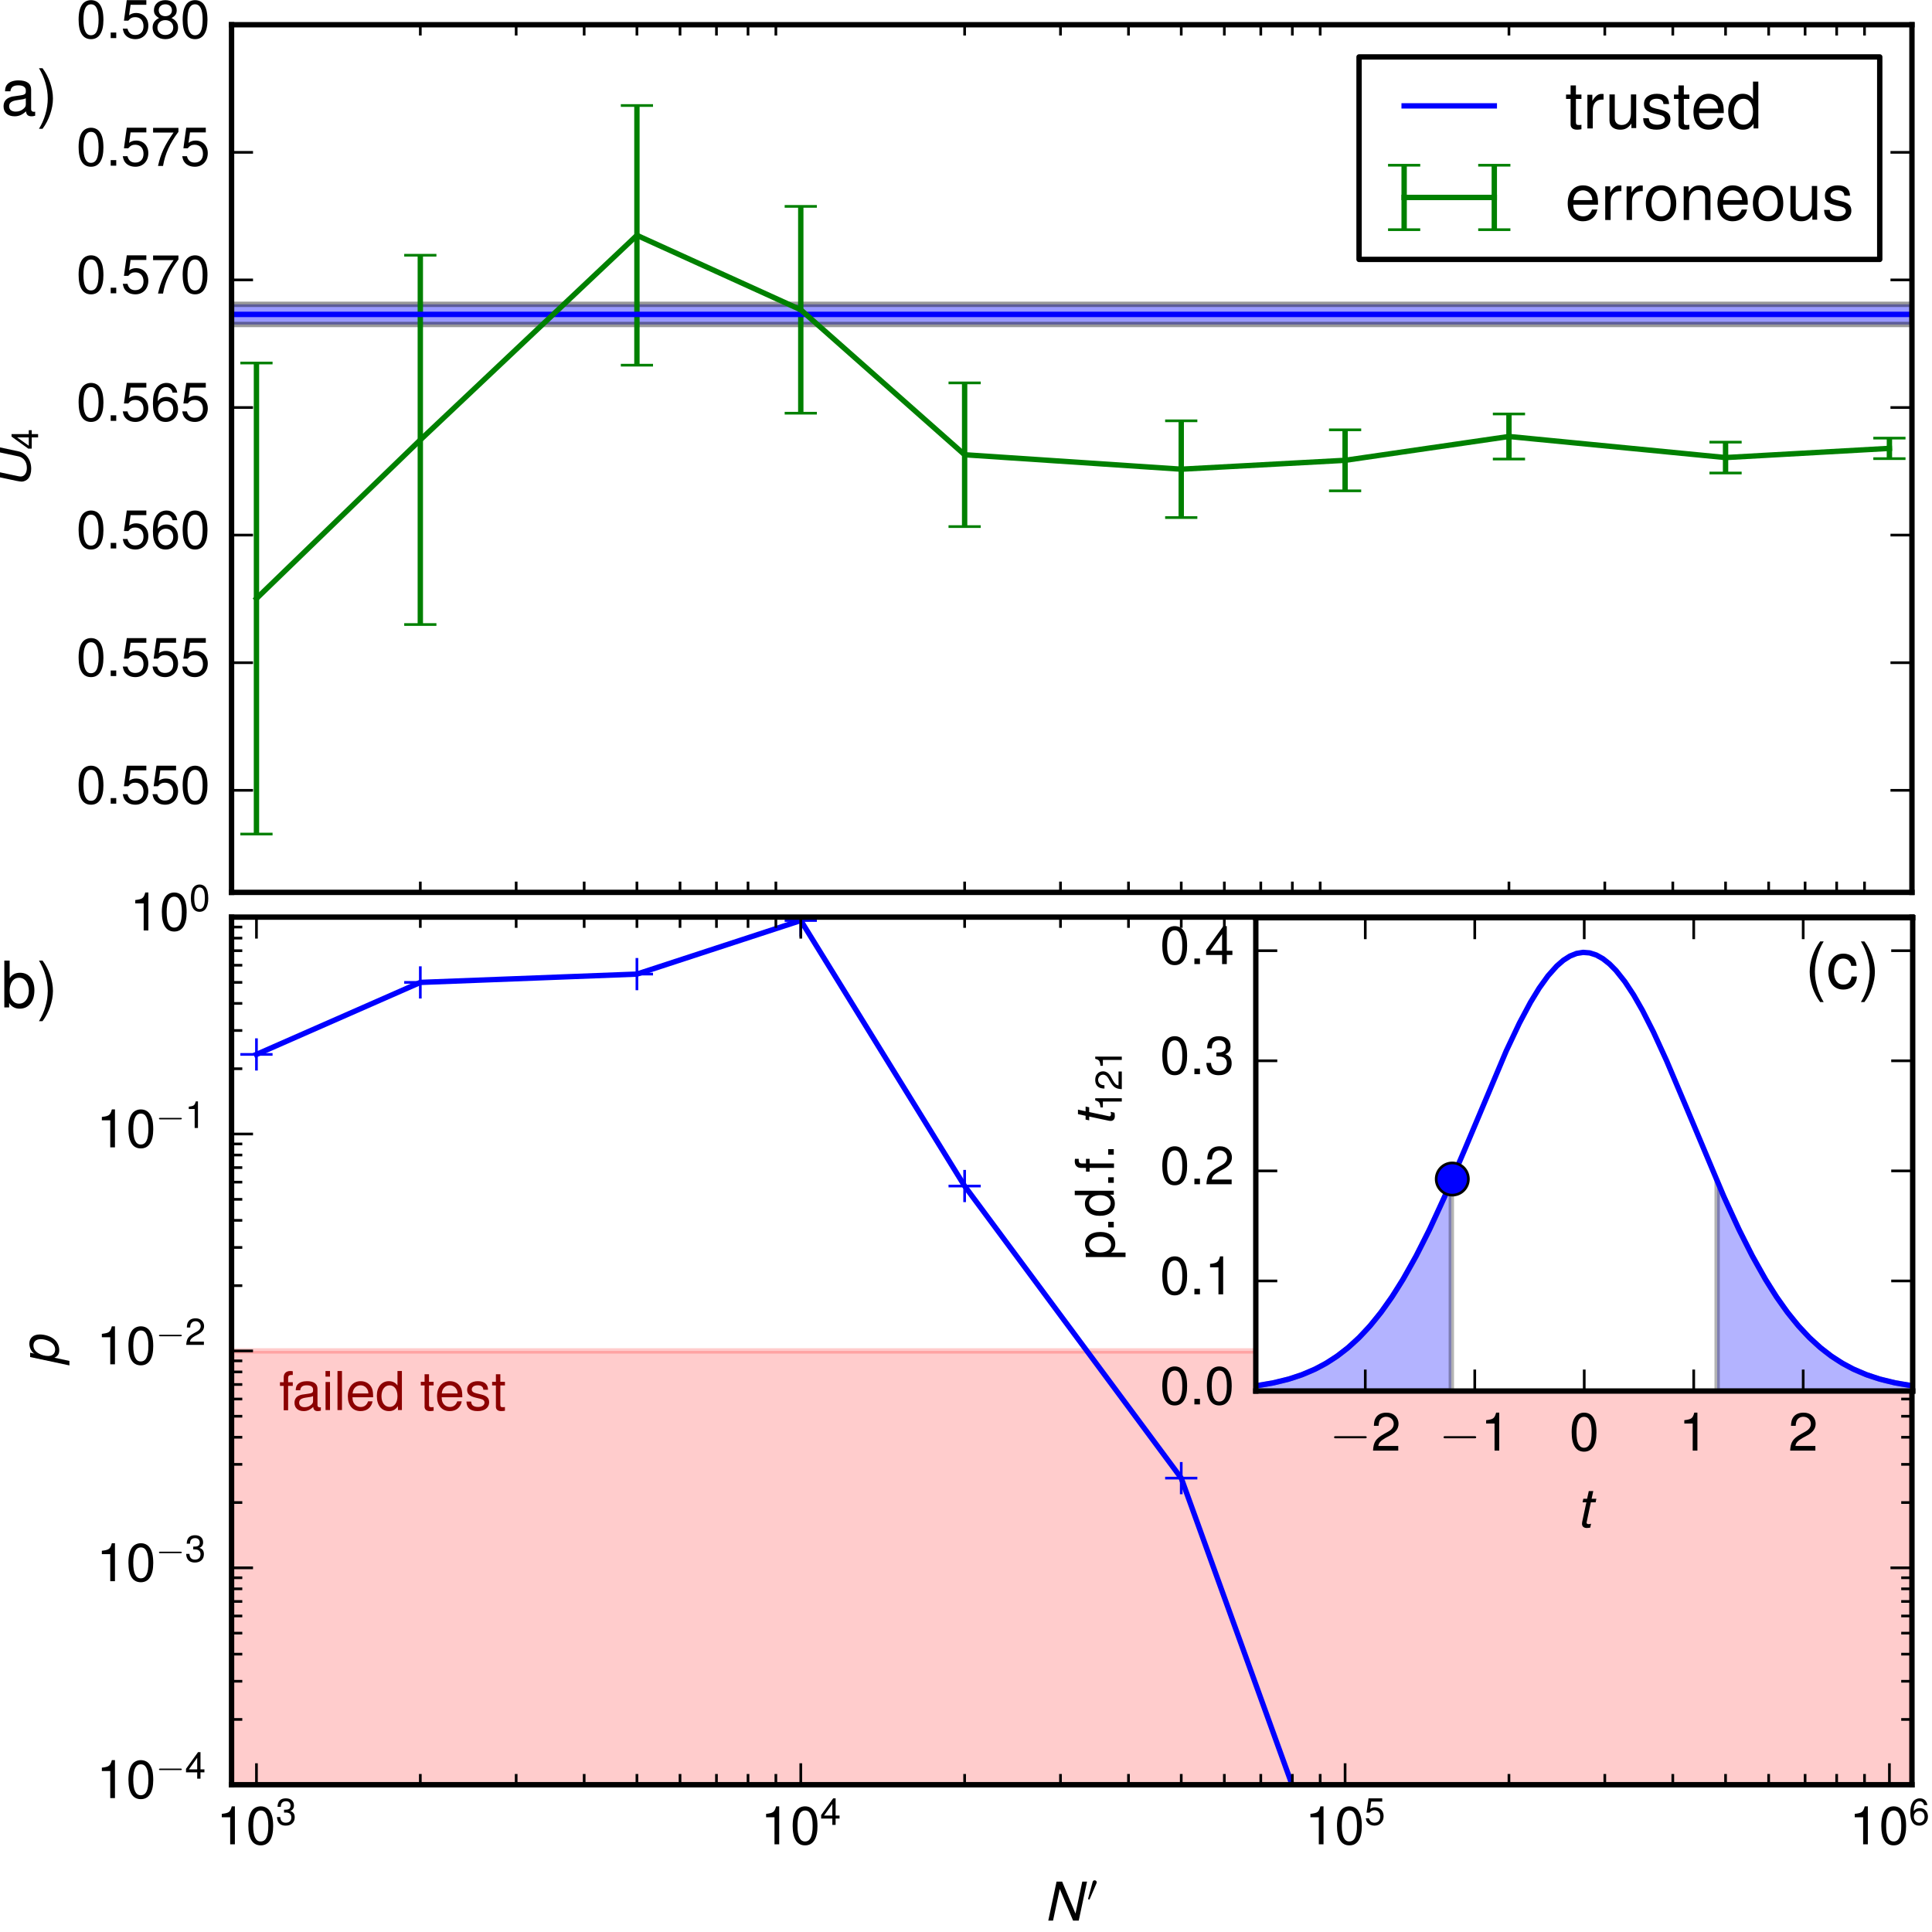 <?xml version="1.0" encoding="utf-8" standalone="no"?>
<!DOCTYPE svg PUBLIC "-//W3C//DTD SVG 1.1//EN"
  "http://www.w3.org/Graphics/SVG/1.1/DTD/svg11.dtd">
<!-- Created with matplotlib (http://matplotlib.org/) -->
<svg height="360pt" version="1.1" viewBox="0 0 360 360" width="360pt" xmlns="http://www.w3.org/2000/svg" xmlns:xlink="http://www.w3.org/1999/xlink">
 <defs>
  <style type="text/css">
*{stroke-linecap:butt;stroke-linejoin:round;stroke-miterlimit:100000;}
  </style>
 </defs>
 <g id="figure_1">
  <g id="patch_1">
   <path d="M 0 360 
L 360 360 
L 360 0 
L 0 0 
z
" style="fill:#ffffff;"/>
  </g>
  <g id="axes_1">
   <g id="patch_2">
    <path d="M 43.146 166.28 
L 356.263 166.28 
L 356.263 4.61 
L 43.146 4.61 
z
" style="fill:#ffffff;"/>
   </g>
   <g id="PolyCollection_1">
    <defs>
     <path d="M 43.146 -303.293 
L 43.146 -299.539 
L 356.263 -299.539 
L 356.263 -303.293 
L 356.263 -303.293 
L 43.146 -303.293 
z
" id="m7076c83672" style="stroke:#000000;stroke-opacity:0.4;"/>
    </defs>
    <g clip-path="url(#pa2894985b4)">
     <use style="fill:#0000ff;fill-opacity:0.4;stroke:#000000;stroke-opacity:0.4;" x="0.0" xlink:href="#m7076c83672" y="360.0"/>
    </g>
   </g>
   <g id="LineCollection_1">
    <path clip-path="url(#pa2894985b4)" d="M 47.787 155.413 
L 47.787 67.64 
" style="fill:none;stroke:#008000;"/>
    <path clip-path="url(#pa2894985b4)" d="M 78.32 116.375 
L 78.32 47.559 
" style="fill:none;stroke:#008000;"/>
    <path clip-path="url(#pa2894985b4)" d="M 118.681 68.049 
L 118.681 19.657 
" style="fill:none;stroke:#008000;"/>
    <path clip-path="url(#pa2894985b4)" d="M 149.213 76.99 
L 149.213 38.454 
" style="fill:none;stroke:#008000;"/>
    <path clip-path="url(#pa2894985b4)" d="M 179.745 98.124 
L 179.745 71.347 
" style="fill:none;stroke:#008000;"/>
    <path clip-path="url(#pa2894985b4)" d="M 220.107 96.443 
L 220.107 78.41 
" style="fill:none;stroke:#008000;"/>
    <path clip-path="url(#pa2894985b4)" d="M 250.639 91.456 
L 250.639 80.089 
" style="fill:none;stroke:#008000;"/>
    <path clip-path="url(#pa2894985b4)" d="M 281.171 85.534 
L 281.171 77.133 
" style="fill:none;stroke:#008000;"/>
    <path clip-path="url(#pa2894985b4)" d="M 321.533 88.135 
L 321.533 82.383 
" style="fill:none;stroke:#008000;"/>
    <path clip-path="url(#pa2894985b4)" d="M 352.065 85.459 
L 352.065 81.637 
" style="fill:none;stroke:#008000;"/>
   </g>
   <g id="line2d_1">
    <path clip-path="url(#pa2894985b4)" d="M 43.146 58.584 
L 356.263 58.584 
" style="fill:none;stroke:#0000ff;stroke-linecap:square;"/>
   </g>
   <g id="line2d_2">
    <defs>
     <path d="M 3 0 
L -3 -0 
" id="ma29c5df6c7" style="stroke:#008000;stroke-width:0.5;"/>
    </defs>
    <g clip-path="url(#pa2894985b4)">
     <use style="fill:#008000;stroke:#008000;stroke-width:0.5;" x="47.787" xlink:href="#ma29c5df6c7" y="155.413"/>
     <use style="fill:#008000;stroke:#008000;stroke-width:0.5;" x="78.32" xlink:href="#ma29c5df6c7" y="116.375"/>
     <use style="fill:#008000;stroke:#008000;stroke-width:0.5;" x="118.681" xlink:href="#ma29c5df6c7" y="68.049"/>
     <use style="fill:#008000;stroke:#008000;stroke-width:0.5;" x="149.213" xlink:href="#ma29c5df6c7" y="76.99"/>
     <use style="fill:#008000;stroke:#008000;stroke-width:0.5;" x="179.745" xlink:href="#ma29c5df6c7" y="98.124"/>
     <use style="fill:#008000;stroke:#008000;stroke-width:0.5;" x="220.107" xlink:href="#ma29c5df6c7" y="96.443"/>
     <use style="fill:#008000;stroke:#008000;stroke-width:0.5;" x="250.639" xlink:href="#ma29c5df6c7" y="91.456"/>
     <use style="fill:#008000;stroke:#008000;stroke-width:0.5;" x="281.171" xlink:href="#ma29c5df6c7" y="85.534"/>
     <use style="fill:#008000;stroke:#008000;stroke-width:0.5;" x="321.533" xlink:href="#ma29c5df6c7" y="88.135"/>
     <use style="fill:#008000;stroke:#008000;stroke-width:0.5;" x="352.065" xlink:href="#ma29c5df6c7" y="85.459"/>
    </g>
   </g>
   <g id="line2d_3">
    <g clip-path="url(#pa2894985b4)">
     <use style="fill:#008000;stroke:#008000;stroke-width:0.5;" x="47.787" xlink:href="#ma29c5df6c7" y="67.64"/>
     <use style="fill:#008000;stroke:#008000;stroke-width:0.5;" x="78.32" xlink:href="#ma29c5df6c7" y="47.559"/>
     <use style="fill:#008000;stroke:#008000;stroke-width:0.5;" x="118.681" xlink:href="#ma29c5df6c7" y="19.657"/>
     <use style="fill:#008000;stroke:#008000;stroke-width:0.5;" x="149.213" xlink:href="#ma29c5df6c7" y="38.454"/>
     <use style="fill:#008000;stroke:#008000;stroke-width:0.5;" x="179.745" xlink:href="#ma29c5df6c7" y="71.347"/>
     <use style="fill:#008000;stroke:#008000;stroke-width:0.5;" x="220.107" xlink:href="#ma29c5df6c7" y="78.41"/>
     <use style="fill:#008000;stroke:#008000;stroke-width:0.5;" x="250.639" xlink:href="#ma29c5df6c7" y="80.089"/>
     <use style="fill:#008000;stroke:#008000;stroke-width:0.5;" x="281.171" xlink:href="#ma29c5df6c7" y="77.133"/>
     <use style="fill:#008000;stroke:#008000;stroke-width:0.5;" x="321.533" xlink:href="#ma29c5df6c7" y="82.383"/>
     <use style="fill:#008000;stroke:#008000;stroke-width:0.5;" x="352.065" xlink:href="#ma29c5df6c7" y="81.637"/>
    </g>
   </g>
   <g id="line2d_4">
    <path clip-path="url(#pa2894985b4)" d="M 47.787 111.526 
L 78.32 81.967 
L 118.681 43.853 
L 149.213 57.722 
L 179.745 84.736 
L 220.107 87.427 
L 250.639 85.772 
L 281.171 81.334 
L 321.533 85.259 
L 352.065 83.548 
" style="fill:none;stroke:#008000;stroke-linecap:square;"/>
   </g>
   <g id="patch_3">
    <path d="M 43.146 4.61 
L 356.263 4.61 
" style="fill:none;stroke:#000000;stroke-linecap:square;stroke-linejoin:miter;"/>
   </g>
   <g id="patch_4">
    <path d="M 356.263 166.28 
L 356.263 4.61 
" style="fill:none;stroke:#000000;stroke-linecap:square;stroke-linejoin:miter;"/>
   </g>
   <g id="patch_5">
    <path d="M 43.146 166.28 
L 356.263 166.28 
" style="fill:none;stroke:#000000;stroke-linecap:square;stroke-linejoin:miter;"/>
   </g>
   <g id="patch_6">
    <path d="M 43.146 166.28 
L 43.146 4.61 
" style="fill:none;stroke:#000000;stroke-linecap:square;stroke-linejoin:miter;"/>
   </g>
   <g id="matplotlib.axis_1">
    <g id="xtick_1">
     <g id="line2d_5">
      <defs>
       <path d="M 0 0 
L 0 -2 
" id="m1644785159" style="stroke:#000000;stroke-width:0.5;"/>
      </defs>
      <g>
       <use style="stroke:#000000;stroke-width:0.5;" x="43.146" xlink:href="#m1644785159" y="166.28"/>
      </g>
     </g>
     <g id="line2d_6">
      <defs>
       <path d="M 0 0 
L 0 2 
" id="m99da48274e" style="stroke:#000000;stroke-width:0.5;"/>
      </defs>
      <g>
       <use style="stroke:#000000;stroke-width:0.5;" x="43.146" xlink:href="#m99da48274e" y="4.61"/>
      </g>
     </g>
    </g>
    <g id="xtick_2">
     <g id="line2d_7">
      <g>
       <use style="stroke:#000000;stroke-width:0.5;" x="78.32" xlink:href="#m1644785159" y="166.28"/>
      </g>
     </g>
     <g id="line2d_8">
      <g>
       <use style="stroke:#000000;stroke-width:0.5;" x="78.32" xlink:href="#m99da48274e" y="4.61"/>
      </g>
     </g>
    </g>
    <g id="xtick_3">
     <g id="line2d_9">
      <g>
       <use style="stroke:#000000;stroke-width:0.5;" x="96.18" xlink:href="#m1644785159" y="166.28"/>
      </g>
     </g>
     <g id="line2d_10">
      <g>
       <use style="stroke:#000000;stroke-width:0.5;" x="96.18" xlink:href="#m99da48274e" y="4.61"/>
      </g>
     </g>
    </g>
    <g id="xtick_4">
     <g id="line2d_11">
      <g>
       <use style="stroke:#000000;stroke-width:0.5;" x="108.852" xlink:href="#m1644785159" y="166.28"/>
      </g>
     </g>
     <g id="line2d_12">
      <g>
       <use style="stroke:#000000;stroke-width:0.5;" x="108.852" xlink:href="#m99da48274e" y="4.61"/>
      </g>
     </g>
    </g>
    <g id="xtick_5">
     <g id="line2d_13">
      <g>
       <use style="stroke:#000000;stroke-width:0.5;" x="118.681" xlink:href="#m1644785159" y="166.28"/>
      </g>
     </g>
     <g id="line2d_14">
      <g>
       <use style="stroke:#000000;stroke-width:0.5;" x="118.681" xlink:href="#m99da48274e" y="4.61"/>
      </g>
     </g>
    </g>
    <g id="xtick_6">
     <g id="line2d_15">
      <g>
       <use style="stroke:#000000;stroke-width:0.5;" x="126.712" xlink:href="#m1644785159" y="166.28"/>
      </g>
     </g>
     <g id="line2d_16">
      <g>
       <use style="stroke:#000000;stroke-width:0.5;" x="126.712" xlink:href="#m99da48274e" y="4.61"/>
      </g>
     </g>
    </g>
    <g id="xtick_7">
     <g id="line2d_17">
      <g>
       <use style="stroke:#000000;stroke-width:0.5;" x="133.502" xlink:href="#m1644785159" y="166.28"/>
      </g>
     </g>
     <g id="line2d_18">
      <g>
       <use style="stroke:#000000;stroke-width:0.5;" x="133.502" xlink:href="#m99da48274e" y="4.61"/>
      </g>
     </g>
    </g>
    <g id="xtick_8">
     <g id="line2d_19">
      <g>
       <use style="stroke:#000000;stroke-width:0.5;" x="139.384" xlink:href="#m1644785159" y="166.28"/>
      </g>
     </g>
     <g id="line2d_20">
      <g>
       <use style="stroke:#000000;stroke-width:0.5;" x="139.384" xlink:href="#m99da48274e" y="4.61"/>
      </g>
     </g>
    </g>
    <g id="xtick_9">
     <g id="line2d_21">
      <g>
       <use style="stroke:#000000;stroke-width:0.5;" x="144.572" xlink:href="#m1644785159" y="166.28"/>
      </g>
     </g>
     <g id="line2d_22">
      <g>
       <use style="stroke:#000000;stroke-width:0.5;" x="144.572" xlink:href="#m99da48274e" y="4.61"/>
      </g>
     </g>
    </g>
    <g id="xtick_10">
     <g id="line2d_23">
      <g>
       <use style="stroke:#000000;stroke-width:0.5;" x="179.745" xlink:href="#m1644785159" y="166.28"/>
      </g>
     </g>
     <g id="line2d_24">
      <g>
       <use style="stroke:#000000;stroke-width:0.5;" x="179.745" xlink:href="#m99da48274e" y="4.61"/>
      </g>
     </g>
    </g>
    <g id="xtick_11">
     <g id="line2d_25">
      <g>
       <use style="stroke:#000000;stroke-width:0.5;" x="197.606" xlink:href="#m1644785159" y="166.28"/>
      </g>
     </g>
     <g id="line2d_26">
      <g>
       <use style="stroke:#000000;stroke-width:0.5;" x="197.606" xlink:href="#m99da48274e" y="4.61"/>
      </g>
     </g>
    </g>
    <g id="xtick_12">
     <g id="line2d_27">
      <g>
       <use style="stroke:#000000;stroke-width:0.5;" x="210.278" xlink:href="#m1644785159" y="166.28"/>
      </g>
     </g>
     <g id="line2d_28">
      <g>
       <use style="stroke:#000000;stroke-width:0.5;" x="210.278" xlink:href="#m99da48274e" y="4.61"/>
      </g>
     </g>
    </g>
    <g id="xtick_13">
     <g id="line2d_29">
      <g>
       <use style="stroke:#000000;stroke-width:0.5;" x="220.107" xlink:href="#m1644785159" y="166.28"/>
      </g>
     </g>
     <g id="line2d_30">
      <g>
       <use style="stroke:#000000;stroke-width:0.5;" x="220.107" xlink:href="#m99da48274e" y="4.61"/>
      </g>
     </g>
    </g>
    <g id="xtick_14">
     <g id="line2d_31">
      <g>
       <use style="stroke:#000000;stroke-width:0.5;" x="228.138" xlink:href="#m1644785159" y="166.28"/>
      </g>
     </g>
     <g id="line2d_32">
      <g>
       <use style="stroke:#000000;stroke-width:0.5;" x="228.138" xlink:href="#m99da48274e" y="4.61"/>
      </g>
     </g>
    </g>
    <g id="xtick_15">
     <g id="line2d_33">
      <g>
       <use style="stroke:#000000;stroke-width:0.5;" x="234.928" xlink:href="#m1644785159" y="166.28"/>
      </g>
     </g>
     <g id="line2d_34">
      <g>
       <use style="stroke:#000000;stroke-width:0.5;" x="234.928" xlink:href="#m99da48274e" y="4.61"/>
      </g>
     </g>
    </g>
    <g id="xtick_16">
     <g id="line2d_35">
      <g>
       <use style="stroke:#000000;stroke-width:0.5;" x="240.81" xlink:href="#m1644785159" y="166.28"/>
      </g>
     </g>
     <g id="line2d_36">
      <g>
       <use style="stroke:#000000;stroke-width:0.5;" x="240.81" xlink:href="#m99da48274e" y="4.61"/>
      </g>
     </g>
    </g>
    <g id="xtick_17">
     <g id="line2d_37">
      <g>
       <use style="stroke:#000000;stroke-width:0.5;" x="245.998" xlink:href="#m1644785159" y="166.28"/>
      </g>
     </g>
     <g id="line2d_38">
      <g>
       <use style="stroke:#000000;stroke-width:0.5;" x="245.998" xlink:href="#m99da48274e" y="4.61"/>
      </g>
     </g>
    </g>
    <g id="xtick_18">
     <g id="line2d_39">
      <g>
       <use style="stroke:#000000;stroke-width:0.5;" x="281.171" xlink:href="#m1644785159" y="166.28"/>
      </g>
     </g>
     <g id="line2d_40">
      <g>
       <use style="stroke:#000000;stroke-width:0.5;" x="281.171" xlink:href="#m99da48274e" y="4.61"/>
      </g>
     </g>
    </g>
    <g id="xtick_19">
     <g id="line2d_41">
      <g>
       <use style="stroke:#000000;stroke-width:0.5;" x="299.031" xlink:href="#m1644785159" y="166.28"/>
      </g>
     </g>
     <g id="line2d_42">
      <g>
       <use style="stroke:#000000;stroke-width:0.5;" x="299.031" xlink:href="#m99da48274e" y="4.61"/>
      </g>
     </g>
    </g>
    <g id="xtick_20">
     <g id="line2d_43">
      <g>
       <use style="stroke:#000000;stroke-width:0.5;" x="311.703" xlink:href="#m1644785159" y="166.28"/>
      </g>
     </g>
     <g id="line2d_44">
      <g>
       <use style="stroke:#000000;stroke-width:0.5;" x="311.703" xlink:href="#m99da48274e" y="4.61"/>
      </g>
     </g>
    </g>
    <g id="xtick_21">
     <g id="line2d_45">
      <g>
       <use style="stroke:#000000;stroke-width:0.5;" x="321.533" xlink:href="#m1644785159" y="166.28"/>
      </g>
     </g>
     <g id="line2d_46">
      <g>
       <use style="stroke:#000000;stroke-width:0.5;" x="321.533" xlink:href="#m99da48274e" y="4.61"/>
      </g>
     </g>
    </g>
    <g id="xtick_22">
     <g id="line2d_47">
      <g>
       <use style="stroke:#000000;stroke-width:0.5;" x="329.564" xlink:href="#m1644785159" y="166.28"/>
      </g>
     </g>
     <g id="line2d_48">
      <g>
       <use style="stroke:#000000;stroke-width:0.5;" x="329.564" xlink:href="#m99da48274e" y="4.61"/>
      </g>
     </g>
    </g>
    <g id="xtick_23">
     <g id="line2d_49">
      <g>
       <use style="stroke:#000000;stroke-width:0.5;" x="336.354" xlink:href="#m1644785159" y="166.28"/>
      </g>
     </g>
     <g id="line2d_50">
      <g>
       <use style="stroke:#000000;stroke-width:0.5;" x="336.354" xlink:href="#m99da48274e" y="4.61"/>
      </g>
     </g>
    </g>
    <g id="xtick_24">
     <g id="line2d_51">
      <g>
       <use style="stroke:#000000;stroke-width:0.5;" x="342.236" xlink:href="#m1644785159" y="166.28"/>
      </g>
     </g>
     <g id="line2d_52">
      <g>
       <use style="stroke:#000000;stroke-width:0.5;" x="342.236" xlink:href="#m99da48274e" y="4.61"/>
      </g>
     </g>
    </g>
    <g id="xtick_25">
     <g id="line2d_53">
      <g>
       <use style="stroke:#000000;stroke-width:0.5;" x="347.424" xlink:href="#m1644785159" y="166.28"/>
      </g>
     </g>
     <g id="line2d_54">
      <g>
       <use style="stroke:#000000;stroke-width:0.5;" x="347.424" xlink:href="#m99da48274e" y="4.61"/>
      </g>
     </g>
    </g>
   </g>
   <g id="matplotlib.axis_2">
    <g id="ytick_1">
     <g id="line2d_55">
      <defs>
       <path d="M 0 0 
L 4 0 
" id="mf6bccb4fae" style="stroke:#000000;stroke-width:0.5;"/>
      </defs>
      <g>
       <use style="stroke:#000000;stroke-width:0.5;" x="43.146" xlink:href="#mf6bccb4fae" y="147.26"/>
      </g>
     </g>
     <g id="line2d_56">
      <defs>
       <path d="M 0 0 
L -4 0 
" id="m0877aa6cf6" style="stroke:#000000;stroke-width:0.5;"/>
      </defs>
      <g>
       <use style="stroke:#000000;stroke-width:0.5;" x="356.263" xlink:href="#m0877aa6cf6" y="147.26"/>
      </g>
     </g>
     <g id="text_1">
      <!-- $0.550$ -->
      <defs>
       <path d="M 27.5 71 
C 20.906 71 14.906 68.125 11.203 63.219 
C 6.594 57.047 4.297 47.562 4.297 34.5 
C 4.297 10.672 12.297 -2 27.5 -2 
C 42.5 -2 50.703 10.672 50.703 33.906 
C 50.703 47.656 48.5 56.844 43.797 63.219 
C 40.094 68.219 34.203 71 27.5 71 
M 27.5 63.188 
C 37 63.188 41.703 53.625 41.703 34.703 
C 41.703 14.672 37.094 5.312 27.297 5.312 
C 18 5.312 13.297 15.078 13.297 34.406 
C 13.297 53.719 18 63.188 27.5 63.188 
" id="Nimbus_Sans_L_Regular-48"/>
       <path d="M 19.094 10.422 
L 8.703 10.422 
L 8.703 0 
L 19.094 0 
z
" id="Nimbus_Sans_L_Regular-46"/>
       <path d="M 47.594 71 
L 11 71 
L 5.703 32.594 
L 13.797 32.594 
C 17.906 37.484 21.297 39.188 26.797 39.188 
C 36.297 39.188 42.297 32.688 42.297 22.203 
C 42.297 12 36.406 5.812 26.797 5.812 
C 19.094 5.812 14.406 9.703 12.297 17.703 
L 3.5 17.703 
C 4.703 11.906 5.703 9.094 7.797 6.484 
C 11.797 1.094 19 -2 27 -2 
C 41.297 -2 51.297 8.391 51.297 23.391 
C 51.297 37.406 42 47 28.406 47 
C 23.406 47 19.406 45.703 15.297 42.688 
L 18.094 62.297 
L 47.594 62.297 
z
" id="Nimbus_Sans_L_Regular-53"/>
      </defs>
      <g transform="translate(14.22 149.748)scale(0.1 -0.1)">
       <use transform="scale(0.996)" xlink:href="#Nimbus_Sans_L_Regular-48"/>
       <use transform="translate(55.392 0.0)scale(0.996)" xlink:href="#Nimbus_Sans_L_Regular-46"/>
       <use transform="translate(83.087 0.0)scale(0.996)" xlink:href="#Nimbus_Sans_L_Regular-53"/>
       <use transform="translate(138.479 0.0)scale(0.996)" xlink:href="#Nimbus_Sans_L_Regular-53"/>
       <use transform="translate(193.87 0.0)scale(0.996)" xlink:href="#Nimbus_Sans_L_Regular-48"/>
      </g>
     </g>
    </g>
    <g id="ytick_2">
     <g id="line2d_57">
      <g>
       <use style="stroke:#000000;stroke-width:0.5;" x="43.146" xlink:href="#mf6bccb4fae" y="123.485"/>
      </g>
     </g>
     <g id="line2d_58">
      <g>
       <use style="stroke:#000000;stroke-width:0.5;" x="356.263" xlink:href="#m0877aa6cf6" y="123.485"/>
      </g>
     </g>
     <g id="text_2">
      <!-- $0.555$ -->
      <g transform="translate(14.22 125.973)scale(0.1 -0.1)">
       <use transform="scale(0.996)" xlink:href="#Nimbus_Sans_L_Regular-48"/>
       <use transform="translate(55.392 0.0)scale(0.996)" xlink:href="#Nimbus_Sans_L_Regular-46"/>
       <use transform="translate(83.087 0.0)scale(0.996)" xlink:href="#Nimbus_Sans_L_Regular-53"/>
       <use transform="translate(138.479 0.0)scale(0.996)" xlink:href="#Nimbus_Sans_L_Regular-53"/>
       <use transform="translate(193.87 0.0)scale(0.996)" xlink:href="#Nimbus_Sans_L_Regular-53"/>
      </g>
     </g>
    </g>
    <g id="ytick_3">
     <g id="line2d_59">
      <g>
       <use style="stroke:#000000;stroke-width:0.5;" x="43.146" xlink:href="#mf6bccb4fae" y="99.71"/>
      </g>
     </g>
     <g id="line2d_60">
      <g>
       <use style="stroke:#000000;stroke-width:0.5;" x="356.263" xlink:href="#m0877aa6cf6" y="99.71"/>
      </g>
     </g>
     <g id="text_3">
      <!-- $0.560$ -->
      <defs>
       <path d="M 49.797 52.844 
C 48.094 64.234 40.5 71 29.703 71 
C 21.906 71 14.906 67.219 10.703 60.938 
C 6.297 54.062 4.297 45.375 4.297 32.516 
C 4.297 20.641 6.094 13.062 10.297 6.781 
C 14.094 1.078 20.297 -2 28.094 -2 
C 41.594 -2 51.297 8.094 51.297 22.109 
C 51.297 35.438 42.297 44.812 29.594 44.812 
C 22.594 44.812 17.094 42.109 13.297 36.906 
C 13.406 53.812 19 63.188 29.094 63.188 
C 35.297 63.188 39.594 59.422 41 52.844 
z
M 28.5 37 
C 37 37 42.297 31.031 42.297 21.406 
C 42.297 12.391 36.297 5.812 28.203 5.812 
C 20 5.812 13.797 12.703 13.797 21.906 
C 13.797 30.828 19.797 37 28.5 37 
" id="Nimbus_Sans_L_Regular-54"/>
      </defs>
      <g transform="translate(14.22 102.198)scale(0.1 -0.1)">
       <use transform="scale(0.996)" xlink:href="#Nimbus_Sans_L_Regular-48"/>
       <use transform="translate(55.392 0.0)scale(0.996)" xlink:href="#Nimbus_Sans_L_Regular-46"/>
       <use transform="translate(83.087 0.0)scale(0.996)" xlink:href="#Nimbus_Sans_L_Regular-53"/>
       <use transform="translate(138.479 0.0)scale(0.996)" xlink:href="#Nimbus_Sans_L_Regular-54"/>
       <use transform="translate(193.87 0.0)scale(0.996)" xlink:href="#Nimbus_Sans_L_Regular-48"/>
      </g>
     </g>
    </g>
    <g id="ytick_4">
     <g id="line2d_61">
      <g>
       <use style="stroke:#000000;stroke-width:0.5;" x="43.146" xlink:href="#mf6bccb4fae" y="75.935"/>
      </g>
     </g>
     <g id="line2d_62">
      <g>
       <use style="stroke:#000000;stroke-width:0.5;" x="356.263" xlink:href="#m0877aa6cf6" y="75.935"/>
      </g>
     </g>
     <g id="text_4">
      <!-- $0.565$ -->
      <g transform="translate(14.22 78.423)scale(0.1 -0.1)">
       <use transform="scale(0.996)" xlink:href="#Nimbus_Sans_L_Regular-48"/>
       <use transform="translate(55.392 0.0)scale(0.996)" xlink:href="#Nimbus_Sans_L_Regular-46"/>
       <use transform="translate(83.087 0.0)scale(0.996)" xlink:href="#Nimbus_Sans_L_Regular-53"/>
       <use transform="translate(138.479 0.0)scale(0.996)" xlink:href="#Nimbus_Sans_L_Regular-54"/>
       <use transform="translate(193.87 0.0)scale(0.996)" xlink:href="#Nimbus_Sans_L_Regular-53"/>
      </g>
     </g>
    </g>
    <g id="ytick_5">
     <g id="line2d_63">
      <g>
       <use style="stroke:#000000;stroke-width:0.5;" x="43.146" xlink:href="#mf6bccb4fae" y="52.16"/>
      </g>
     </g>
     <g id="line2d_64">
      <g>
       <use style="stroke:#000000;stroke-width:0.5;" x="356.263" xlink:href="#m0877aa6cf6" y="52.16"/>
      </g>
     </g>
     <g id="text_5">
      <!-- $0.570$ -->
      <defs>
       <path d="M 52 70.703 
L 4.594 70.703 
L 4.594 62 
L 42.906 62 
C 26 37.781 19.094 22.906 13.797 -0.5 
L 23.203 -0.5 
C 27.094 22.297 36 41.891 52 63.297 
z
" id="Nimbus_Sans_L_Regular-55"/>
      </defs>
      <g transform="translate(14.22 54.648)scale(0.1 -0.1)">
       <use transform="scale(0.996)" xlink:href="#Nimbus_Sans_L_Regular-48"/>
       <use transform="translate(55.392 0.0)scale(0.996)" xlink:href="#Nimbus_Sans_L_Regular-46"/>
       <use transform="translate(83.087 0.0)scale(0.996)" xlink:href="#Nimbus_Sans_L_Regular-53"/>
       <use transform="translate(138.479 0.0)scale(0.996)" xlink:href="#Nimbus_Sans_L_Regular-55"/>
       <use transform="translate(193.87 0.0)scale(0.996)" xlink:href="#Nimbus_Sans_L_Regular-48"/>
      </g>
     </g>
    </g>
    <g id="ytick_6">
     <g id="line2d_65">
      <g>
       <use style="stroke:#000000;stroke-width:0.5;" x="43.146" xlink:href="#mf6bccb4fae" y="28.385"/>
      </g>
     </g>
     <g id="line2d_66">
      <g>
       <use style="stroke:#000000;stroke-width:0.5;" x="356.263" xlink:href="#m0877aa6cf6" y="28.385"/>
      </g>
     </g>
     <g id="text_6">
      <!-- $0.575$ -->
      <g transform="translate(14.22 30.873)scale(0.1 -0.1)">
       <use transform="scale(0.996)" xlink:href="#Nimbus_Sans_L_Regular-48"/>
       <use transform="translate(55.392 0.0)scale(0.996)" xlink:href="#Nimbus_Sans_L_Regular-46"/>
       <use transform="translate(83.087 0.0)scale(0.996)" xlink:href="#Nimbus_Sans_L_Regular-53"/>
       <use transform="translate(138.479 0.0)scale(0.996)" xlink:href="#Nimbus_Sans_L_Regular-55"/>
       <use transform="translate(193.87 0.0)scale(0.996)" xlink:href="#Nimbus_Sans_L_Regular-53"/>
      </g>
     </g>
    </g>
    <g id="ytick_7">
     <g id="text_7">
      <!-- $0.580$ -->
      <defs>
       <path d="M 39.094 37.484 
C 46.406 41.875 48.797 45.469 48.797 52.156 
C 48.797 63.219 40.094 71 27.5 71 
C 15 71 6.203 63.219 6.203 52.156 
C 6.203 45.578 8.594 41.984 15.797 37.484 
C 7.703 33.594 3.703 27.719 3.703 19.938 
C 3.703 6.969 13.5 -2 27.5 -2 
C 41.5 -2 51.297 6.984 51.297 19.844 
C 51.297 27.719 47.297 33.594 39.094 37.484 
M 27.5 63.188 
C 35 63.188 39.797 58.812 39.797 51.953 
C 39.797 45.375 34.906 41 27.5 41 
C 20.094 41 15.203 45.375 15.203 52.047 
C 15.203 58.812 20.094 63.188 27.5 63.188 
M 27.5 33.578 
C 36.297 33.578 42.297 28 42.297 19.734 
C 42.297 11.391 36.297 5.812 27.297 5.812 
C 18.703 5.812 12.703 11.484 12.703 19.734 
C 12.703 28 18.703 33.578 27.5 33.578 
" id="Nimbus_Sans_L_Regular-56"/>
      </defs>
      <g transform="translate(14.22 7.098)scale(0.1 -0.1)">
       <use transform="scale(0.996)" xlink:href="#Nimbus_Sans_L_Regular-48"/>
       <use transform="translate(55.392 0.0)scale(0.996)" xlink:href="#Nimbus_Sans_L_Regular-46"/>
       <use transform="translate(83.087 0.0)scale(0.996)" xlink:href="#Nimbus_Sans_L_Regular-53"/>
       <use transform="translate(138.479 0.0)scale(0.996)" xlink:href="#Nimbus_Sans_L_Regular-56"/>
       <use transform="translate(193.87 0.0)scale(0.996)" xlink:href="#Nimbus_Sans_L_Regular-48"/>
      </g>
     </g>
    </g>
    <g id="text_8">
     <!-- $U_4$ -->
     <defs>
      <path d="M 32.703 17 
L 32.703 0 
L 41.5 0 
L 41.5 17 
L 52 17 
L 52 24.906 
L 41.5 24.906 
L 41.5 71.016 
L 35 71.016 
L 2.797 26.312 
L 2.797 17 
z
M 32.703 24.906 
L 10.5 24.906 
L 32.703 55.984 
z
" id="Nimbus_Sans_L_Regular-52"/>
      <path d="M 70.594 73 
L 59.703 21.875 
C 57.594 12 49.406 6 38.094 6 
C 28.5 6 22 10.594 22 17.484 
C 22 18.875 22.203 20.281 22.5 21.875 
L 33.406 73 
L 24 73 
L 13.797 25.25 
C 13.094 21.969 12.406 17.156 12.406 15.672 
C 12.406 11.562 14.703 6.562 17.906 3.672 
C 22 -0.016 28.594 -2.109 36.297 -2.109 
C 53.094 -2.109 66 7.266 69.094 21.859 
L 80 73 
z
" id="Nimbus_Sans_L_Regular_Italic-85"/>
     </defs>
     <g transform="translate(7.098 90.98)rotate(-90.0)scale(0.1 -0.1)">
      <use transform="translate(0.0 14.944)scale(0.996)" xlink:href="#Nimbus_Sans_L_Regular_Italic-85"/>
      <use transform="translate(71.93 0.0)scale(0.697)" xlink:href="#Nimbus_Sans_L_Regular-52"/>
     </g>
    </g>
   </g>
   <g id="text_9">
    <!-- (a) -->
    <defs>
     <path d="M 9.297 -21.5 
C 19.297 -8.344 25.594 9.938 25.594 25.688 
C 25.594 41.562 19.297 59.844 9.297 73 
L 3.797 73 
C 12.594 58.641 17.5 41.766 17.5 25.688 
C 17.5 9.734 12.594 -7.25 3.797 -21.5 
z
" id="Nimbus_Sans_L_Regular-41"/>
     <path d="M 23.594 73 
C 13.594 59.844 7.297 41.562 7.297 25.797 
C 7.297 9.938 13.594 -8.344 23.594 -21.5 
L 29.094 -21.5 
C 20.297 -7.141 15.406 9.734 15.406 25.797 
C 15.406 41.766 20.297 58.734 29.094 73 
z
" id="Nimbus_Sans_L_Regular-40"/>
     <path d="M 53.5 5.203 
C 52.594 5 52.203 5 51.703 5 
C 48.797 5 47.203 6.484 47.203 9.078 
L 47.203 39.766 
C 47.203 49.016 40.406 54 27.5 54 
C 19.906 54 13.594 51.812 10.094 47.906 
C 7.703 45.203 6.703 42.219 6.5 37.031 
L 14.906 37.031 
C 15.594 43.391 19.406 46.281 27.203 46.281 
C 34.703 46.281 38.906 43.484 38.906 38.516 
L 38.906 36.328 
C 38.906 32.828 36.797 31.344 30.203 30.547 
C 18.406 29.062 16.594 28.656 13.406 27.359 
C 7.297 24.875 4.203 20.188 4.203 13.422 
C 4.203 3.969 10.797 -2 21.406 -2 
C 28 -2 33.297 0.297 39.203 5.703 
C 39.797 0.391 42.406 -2 47.797 -2 
C 49.5 -2 50.797 -1.812 53.5 -1.094 
z
M 38.906 16.75 
C 38.906 13.953 38.094 12.266 35.594 9.984 
C 32.203 6.891 28.094 5.312 23.203 5.312 
C 16.703 5.312 12.906 8.391 12.906 13.656 
C 12.906 19.141 16.594 21.922 25.5 23.219 
C 34.297 24.406 36.094 24.812 38.906 26.094 
z
" id="Nimbus_Sans_L_Regular-97"/>
    </defs>
    <g transform="translate(-3.821 21.433)scale(0.12 -0.12)">
     <use transform="scale(0.996)" xlink:href="#Nimbus_Sans_L_Regular-40"/>
     <use transform="translate(33.175 0.0)scale(0.996)" xlink:href="#Nimbus_Sans_L_Regular-97"/>
     <use transform="translate(88.567 0.0)scale(0.996)" xlink:href="#Nimbus_Sans_L_Regular-41"/>
    </g>
   </g>
   <g id="legend_1">
    <g id="patch_7">
     <path d="M 253.241 48.339 
L 350.263 48.339 
L 350.263 10.61 
L 253.241 10.61 
z
" style="fill:#ffffff;stroke:#000000;stroke-linejoin:miter;"/>
    </g>
    <g id="line2d_67">
     <path d="M 261.641 19.728 
L 278.441 19.728 
" style="fill:none;stroke:#0000ff;stroke-linecap:square;"/>
    </g>
    <g id="line2d_68"/>
    <g id="text_10">
     <!-- trusted -->
     <defs>
      <path d="M 25.406 52.812 
L 16.797 52.812 
L 16.797 67 
L 8.5 67 
L 8.5 52.812 
L 1.406 52.812 
L 1.406 46 
L 8.5 46 
L 8.5 6.312 
C 8.5 1 12.094 -2 18.594 -2 
C 20.594 -2 22.594 -1.812 25.406 -1.297 
L 25.406 5.719 
C 24.297 5.406 23 5.312 21.406 5.312 
C 17.797 5.312 16.797 6.312 16.797 10.016 
L 16.797 46 
L 25.406 46 
z
" id="Nimbus_Sans_L_Regular-116"/>
      <path d="M 48.203 0.516 
L 48.203 53 
L 39.906 53 
L 39.906 23.109 
C 39.906 12.344 34.297 5.312 25.594 5.312 
C 19 5.312 14.797 9.328 14.797 15.672 
L 14.797 53 
L 6.5 53 
L 6.5 12.375 
C 6.5 3.625 13 -2 23.203 -2 
C 30.906 -2 35.797 0.703 40.703 7.625 
L 40.703 0.516 
z
" id="Nimbus_Sans_L_Regular-117"/>
      <path d="M 51.297 23.891 
C 51.297 31.781 50.703 36.531 49.203 40.375 
C 45.797 48.859 37.797 54 28 54 
C 13.406 54 4 42.844 4 25.703 
C 4 8.547 13.094 -2 27.797 -2 
C 39.797 -2 48.094 4.844 50.203 16.312 
L 41.797 16.312 
C 39.5 9.344 34.797 5.703 28.094 5.703 
C 22.797 5.703 18.297 8.125 15.5 12.578 
C 13.5 15.594 12.797 18.641 12.703 23.891 
z
M 12.906 31 
C 13.594 40.266 19.5 46.281 27.906 46.281 
C 36.094 46.281 42.406 39.531 42.406 31 
C 42.406 31 42.406 31 42.297 31 
z
" id="Nimbus_Sans_L_Regular-101"/>
      <path d="M 49.5 73 
L 41.203 73 
L 41.203 45.891 
C 37.703 51.188 32.094 54 25.094 54 
C 11.5 54 2.594 43.141 2.594 26.484 
C 2.594 8.844 11.297 -2 25.406 -2 
C 32.594 -2 37.594 0.703 42.094 7.203 
L 42.094 -0.031 
L 49.5 -0.031 
z
M 26.5 46.188 
C 35.5 46.188 41.203 38.234 41.203 25.797 
C 41.203 13.766 35.406 5.812 26.594 5.812 
C 17.406 5.812 11.297 13.859 11.297 26 
C 11.297 38.125 17.406 46.188 26.5 46.188 
" id="Nimbus_Sans_L_Regular-100"/>
      <path d="M 6.906 52.484 
L 6.906 0 
L 15.297 0 
L 15.297 27.203 
C 15.297 34.703 17.203 39.609 21.203 42.5 
C 23.797 44.406 26.297 45 32.094 45 
L 32.094 53.625 
C 30.703 53.812 30 53.812 28.906 53.812 
C 23.5 53.812 19.406 50.625 14.594 42.906 
L 14.594 52.484 
z
" id="Nimbus_Sans_L_Regular-114"/>
      <path d="M 43.797 37.922 
C 43.703 48.203 36.906 54 24.797 54 
C 12.594 54 4.703 47.719 4.703 38.062 
C 4.703 29.891 8.906 26.016 21.297 23.031 
L 29.094 21.141 
C 34.906 19.734 37.203 17.656 37.203 13.875 
C 37.203 9 32.297 5.703 25 5.703 
C 20.5 5.703 16.703 7 14.594 9.188 
C 13.297 10.688 12.703 12.172 12.203 15.844 
L 3.406 15.844 
C 3.797 3.766 10.594 -2 24.297 -2 
C 37.5 -2 45.906 4.453 45.906 14.516 
C 45.906 22.281 41.5 26.578 31.094 29.062 
L 23.094 30.953 
C 16.297 32.531 13.406 34.734 13.406 38.406 
C 13.406 43.188 17.703 46.281 24.5 46.281 
C 31.203 46.281 34.797 43.391 35 37.922 
z
" id="Nimbus_Sans_L_Regular-115"/>
     </defs>
     <g transform="translate(291.641 23.928)scale(0.12 -0.12)">
      <use transform="scale(0.996)" xlink:href="#Nimbus_Sans_L_Regular-116"/>
      <use transform="translate(27.695 0.0)scale(0.996)" xlink:href="#Nimbus_Sans_L_Regular-114"/>
      <use transform="translate(62.364 0.0)scale(0.996)" xlink:href="#Nimbus_Sans_L_Regular-117"/>
      <use transform="translate(117.755 0.0)scale(0.996)" xlink:href="#Nimbus_Sans_L_Regular-115"/>
      <use transform="translate(167.569 0.0)scale(0.996)" xlink:href="#Nimbus_Sans_L_Regular-116"/>
      <use transform="translate(195.264 0.0)scale(0.996)" xlink:href="#Nimbus_Sans_L_Regular-101"/>
      <use transform="translate(250.656 0.0)scale(0.996)" xlink:href="#Nimbus_Sans_L_Regular-100"/>
     </g>
    </g>
    <g id="LineCollection_2">
     <path d="M 261.641 42.792 
L 261.641 30.792 
" style="fill:none;stroke:#008000;"/>
     <path d="M 278.441 42.792 
L 278.441 30.792 
" style="fill:none;stroke:#008000;"/>
    </g>
    <g id="line2d_69">
     <g>
      <use style="fill:#008000;stroke:#008000;stroke-width:0.5;" x="261.641" xlink:href="#ma29c5df6c7" y="42.792"/>
      <use style="fill:#008000;stroke:#008000;stroke-width:0.5;" x="278.441" xlink:href="#ma29c5df6c7" y="42.792"/>
     </g>
    </g>
    <g id="line2d_70">
     <g>
      <use style="fill:#008000;stroke:#008000;stroke-width:0.5;" x="261.641" xlink:href="#ma29c5df6c7" y="30.792"/>
      <use style="fill:#008000;stroke:#008000;stroke-width:0.5;" x="278.441" xlink:href="#ma29c5df6c7" y="30.792"/>
     </g>
    </g>
    <g id="line2d_71">
     <path d="M 261.641 36.792 
L 278.441 36.792 
" style="fill:none;stroke:#008000;stroke-linecap:square;"/>
    </g>
    <g id="line2d_72"/>
    <g id="text_11">
     <!-- erroneous -->
     <defs>
      <path d="M 7 52.484 
L 7 0 
L 15.406 0 
L 15.406 28.953 
C 15.406 39.672 21 46.688 29.594 46.688 
C 36.203 46.688 40.406 42.672 40.406 36.359 
L 40.406 0 
L 48.703 0 
L 48.703 39.672 
C 48.703 48.391 42.203 54 32.094 54 
C 24.297 54 19.297 50.984 14.703 43.688 
L 14.703 52.484 
z
" id="Nimbus_Sans_L_Regular-110"/>
      <path d="M 27.203 54 
C 12.5 54 3.594 43.531 3.594 25.984 
C 3.594 8.453 12.406 -2 27.297 -2 
C 42 -2 51 8.453 51 25.594 
C 51 43.625 42.297 54 27.203 54 
M 27.297 46.281 
C 36.703 46.281 42.297 38.625 42.297 25.703 
C 42.297 13.453 36.5 5.703 27.297 5.703 
C 18 5.703 12.297 13.359 12.297 25.984 
C 12.297 38.531 18 46.281 27.297 46.281 
" id="Nimbus_Sans_L_Regular-111"/>
     </defs>
     <g transform="translate(291.641 40.992)scale(0.12 -0.12)">
      <use transform="scale(0.996)" xlink:href="#Nimbus_Sans_L_Regular-101"/>
      <use transform="translate(55.392 0.0)scale(0.996)" xlink:href="#Nimbus_Sans_L_Regular-114"/>
      <use transform="translate(88.567 0.0)scale(0.996)" xlink:href="#Nimbus_Sans_L_Regular-114"/>
      <use transform="translate(121.742 0.0)scale(0.996)" xlink:href="#Nimbus_Sans_L_Regular-111"/>
      <use transform="translate(177.134 0.0)scale(0.996)" xlink:href="#Nimbus_Sans_L_Regular-110"/>
      <use transform="translate(232.525 0.0)scale(0.996)" xlink:href="#Nimbus_Sans_L_Regular-101"/>
      <use transform="translate(287.917 0.0)scale(0.996)" xlink:href="#Nimbus_Sans_L_Regular-111"/>
      <use transform="translate(343.309 0.0)scale(0.996)" xlink:href="#Nimbus_Sans_L_Regular-117"/>
      <use transform="translate(398.701 0.0)scale(0.996)" xlink:href="#Nimbus_Sans_L_Regular-115"/>
     </g>
    </g>
   </g>
  </g>
  <g id="axes_2">
   <g id="patch_8">
    <path d="M 43.146 332.559 
L 356.263 332.559 
L 356.263 170.89 
L 43.146 170.89 
z
" style="fill:#ffffff;"/>
   </g>
   <g id="PolyCollection_2">
    <path clip-path="url(#p06ad0b5d08)" d="M 43.146 12336.523 
L 43.146 251.725 
L 356.263 251.725 
L 356.263 12336.523 
L 356.263 12336.523 
L 43.146 12336.523 
z
" style="fill:#ff0000;fill-opacity:0.2;stroke:#ff0000;stroke-opacity:0.2;"/>
   </g>
   <g id="line2d_73">
    <path clip-path="url(#p06ad0b5d08)" d="M 47.787 196.476 
L 78.32 183.057 
L 118.681 181.509 
L 149.213 171.522 
L 179.745 221 
L 220.107 275.426 
L 250.639 359.908 
L 251.727 361 
" style="fill:none;stroke:#0000ff;stroke-linecap:square;"/>
    <defs>
     <path d="M -3 0 
L 3 0 
M 0 3 
L 0 -3 
" id="m93bee542bd" style="stroke:#0000ff;stroke-width:0.5;"/>
    </defs>
    <g clip-path="url(#p06ad0b5d08)">
     <use style="fill:#0000ff;stroke:#0000ff;stroke-width:0.5;" x="47.787" xlink:href="#m93bee542bd" y="196.476"/>
     <use style="fill:#0000ff;stroke:#0000ff;stroke-width:0.5;" x="78.32" xlink:href="#m93bee542bd" y="183.057"/>
     <use style="fill:#0000ff;stroke:#0000ff;stroke-width:0.5;" x="118.681" xlink:href="#m93bee542bd" y="181.509"/>
     <use style="fill:#0000ff;stroke:#0000ff;stroke-width:0.5;" x="149.213" xlink:href="#m93bee542bd" y="171.522"/>
     <use style="fill:#0000ff;stroke:#0000ff;stroke-width:0.5;" x="179.745" xlink:href="#m93bee542bd" y="221"/>
     <use style="fill:#0000ff;stroke:#0000ff;stroke-width:0.5;" x="220.107" xlink:href="#m93bee542bd" y="275.426"/>
     <use style="fill:#0000ff;stroke:#0000ff;stroke-width:0.5;" x="250.639" xlink:href="#m93bee542bd" y="359.908"/>
     <use style="fill:#0000ff;stroke:#0000ff;stroke-width:0.5;" x="281.171" xlink:href="#m93bee542bd" y="390.565"/>
     <use style="fill:#0000ff;stroke:#0000ff;stroke-width:0.5;" x="321.533" xlink:href="#m93bee542bd" y="638.543"/>
     <use style="fill:#0000ff;stroke:#0000ff;stroke-width:0.5;" x="352.065" xlink:href="#m93bee542bd" y="859.68"/>
    </g>
   </g>
   <g id="patch_9">
    <path d="M 43.146 170.89 
L 356.263 170.89 
" style="fill:none;stroke:#000000;stroke-linecap:square;stroke-linejoin:miter;"/>
   </g>
   <g id="patch_10">
    <path d="M 356.263 332.559 
L 356.263 170.89 
" style="fill:none;stroke:#000000;stroke-linecap:square;stroke-linejoin:miter;"/>
   </g>
   <g id="patch_11">
    <path d="M 43.146 332.559 
L 356.263 332.559 
" style="fill:none;stroke:#000000;stroke-linecap:square;stroke-linejoin:miter;"/>
   </g>
   <g id="patch_12">
    <path d="M 43.146 332.559 
L 43.146 170.89 
" style="fill:none;stroke:#000000;stroke-linecap:square;stroke-linejoin:miter;"/>
   </g>
   <g id="matplotlib.axis_3">
    <g id="xtick_26">
     <g id="line2d_74">
      <defs>
       <path d="M 0 0 
L 0 -4 
" id="m826755a5f8" style="stroke:#000000;stroke-width:0.5;"/>
      </defs>
      <g>
       <use style="stroke:#000000;stroke-width:0.5;" x="47.787" xlink:href="#m826755a5f8" y="332.559"/>
      </g>
     </g>
     <g id="line2d_75">
      <defs>
       <path d="M 0 0 
L 0 4 
" id="m6c683a8312" style="stroke:#000000;stroke-width:0.5;"/>
      </defs>
      <g>
       <use style="stroke:#000000;stroke-width:0.5;" x="47.787" xlink:href="#m6c683a8312" y="170.89"/>
      </g>
     </g>
     <g id="text_12">
      <!-- $10^{3}$ -->
      <defs>
       <path d="M 25.906 50.594 
L 25.906 0 
L 34.703 0 
L 34.703 71.016 
L 28.906 71.016 
C 25.797 60.109 23.797 58.609 10.203 56.906 
L 10.203 50.594 
z
" id="Nimbus_Sans_L_Regular-49"/>
       <path d="M 22.094 33 
L 23.203 33 
L 26.906 33 
C 36.594 33 41.594 28.594 41.594 20.062 
C 41.594 11.125 36.094 5.812 26.906 5.812 
C 17.297 5.812 12.594 10.641 12 21.016 
L 3.203 21.016 
C 3.594 15.281 4.594 11.562 6.297 8.344 
C 9.906 1.516 16.906 -2 26.594 -2 
C 41.203 -2 50.594 6.734 50.594 20.203 
C 50.594 29.25 47.094 34.281 38.594 37.203 
C 45.203 39.781 48.5 44.719 48.5 51.734 
C 48.5 63.781 40.406 71 26.906 71 
C 12.594 71 5 63.281 4.703 48.359 
L 13.5 48.359 
C 13.594 52.594 14 54.953 15.094 57.109 
C 17.094 60.938 21.5 63.297 27 63.297 
C 34.797 63.297 39.5 58.75 39.5 51.359 
C 39.5 46.422 37.703 43.453 33.797 41.891 
C 31.406 40.906 28.297 40.5 22.094 40.5 
z
" id="Nimbus_Sans_L_Regular-51"/>
      </defs>
      <g transform="translate(40.31 343.658)scale(0.1 -0.1)">
       <use transform="scale(0.996)" xlink:href="#Nimbus_Sans_L_Regular-49"/>
       <use transform="translate(55.392 0.0)scale(0.996)" xlink:href="#Nimbus_Sans_L_Regular-48"/>
       <use transform="translate(110.783 36.154)scale(0.697)" xlink:href="#Nimbus_Sans_L_Regular-51"/>
      </g>
     </g>
    </g>
    <g id="xtick_27">
     <g id="line2d_76">
      <g>
       <use style="stroke:#000000;stroke-width:0.5;" x="149.213" xlink:href="#m826755a5f8" y="332.559"/>
      </g>
     </g>
     <g id="line2d_77">
      <g>
       <use style="stroke:#000000;stroke-width:0.5;" x="149.213" xlink:href="#m6c683a8312" y="170.89"/>
      </g>
     </g>
     <g id="text_13">
      <!-- $10^{4}$ -->
      <g transform="translate(141.735 343.658)scale(0.1 -0.1)">
       <use transform="scale(0.996)" xlink:href="#Nimbus_Sans_L_Regular-49"/>
       <use transform="translate(55.392 0.0)scale(0.996)" xlink:href="#Nimbus_Sans_L_Regular-48"/>
       <use transform="translate(110.783 36.154)scale(0.697)" xlink:href="#Nimbus_Sans_L_Regular-52"/>
      </g>
     </g>
    </g>
    <g id="xtick_28">
     <g id="line2d_78">
      <g>
       <use style="stroke:#000000;stroke-width:0.5;" x="250.639" xlink:href="#m826755a5f8" y="332.559"/>
      </g>
     </g>
     <g id="line2d_79">
      <g>
       <use style="stroke:#000000;stroke-width:0.5;" x="250.639" xlink:href="#m6c683a8312" y="170.89"/>
      </g>
     </g>
     <g id="text_14">
      <!-- $10^{5}$ -->
      <g transform="translate(243.161 343.658)scale(0.1 -0.1)">
       <use transform="scale(0.996)" xlink:href="#Nimbus_Sans_L_Regular-49"/>
       <use transform="translate(55.392 0.0)scale(0.996)" xlink:href="#Nimbus_Sans_L_Regular-48"/>
       <use transform="translate(110.783 36.154)scale(0.697)" xlink:href="#Nimbus_Sans_L_Regular-53"/>
      </g>
     </g>
    </g>
    <g id="xtick_29">
     <g id="line2d_80">
      <g>
       <use style="stroke:#000000;stroke-width:0.5;" x="352.065" xlink:href="#m826755a5f8" y="332.559"/>
      </g>
     </g>
     <g id="line2d_81">
      <g>
       <use style="stroke:#000000;stroke-width:0.5;" x="352.065" xlink:href="#m6c683a8312" y="170.89"/>
      </g>
     </g>
     <g id="text_15">
      <!-- $10^{6}$ -->
      <g transform="translate(344.587 343.658)scale(0.1 -0.1)">
       <use transform="scale(0.996)" xlink:href="#Nimbus_Sans_L_Regular-49"/>
       <use transform="translate(55.392 0.0)scale(0.996)" xlink:href="#Nimbus_Sans_L_Regular-48"/>
       <use transform="translate(110.783 36.154)scale(0.697)" xlink:href="#Nimbus_Sans_L_Regular-54"/>
      </g>
     </g>
    </g>
    <g id="xtick_30">
     <g id="line2d_82">
      <g>
       <use style="stroke:#000000;stroke-width:0.5;" x="43.146" xlink:href="#m1644785159" y="332.559"/>
      </g>
     </g>
     <g id="line2d_83">
      <g>
       <use style="stroke:#000000;stroke-width:0.5;" x="43.146" xlink:href="#m99da48274e" y="170.89"/>
      </g>
     </g>
    </g>
    <g id="xtick_31">
     <g id="line2d_84">
      <g>
       <use style="stroke:#000000;stroke-width:0.5;" x="78.32" xlink:href="#m1644785159" y="332.559"/>
      </g>
     </g>
     <g id="line2d_85">
      <g>
       <use style="stroke:#000000;stroke-width:0.5;" x="78.32" xlink:href="#m99da48274e" y="170.89"/>
      </g>
     </g>
    </g>
    <g id="xtick_32">
     <g id="line2d_86">
      <g>
       <use style="stroke:#000000;stroke-width:0.5;" x="96.18" xlink:href="#m1644785159" y="332.559"/>
      </g>
     </g>
     <g id="line2d_87">
      <g>
       <use style="stroke:#000000;stroke-width:0.5;" x="96.18" xlink:href="#m99da48274e" y="170.89"/>
      </g>
     </g>
    </g>
    <g id="xtick_33">
     <g id="line2d_88">
      <g>
       <use style="stroke:#000000;stroke-width:0.5;" x="108.852" xlink:href="#m1644785159" y="332.559"/>
      </g>
     </g>
     <g id="line2d_89">
      <g>
       <use style="stroke:#000000;stroke-width:0.5;" x="108.852" xlink:href="#m99da48274e" y="170.89"/>
      </g>
     </g>
    </g>
    <g id="xtick_34">
     <g id="line2d_90">
      <g>
       <use style="stroke:#000000;stroke-width:0.5;" x="118.681" xlink:href="#m1644785159" y="332.559"/>
      </g>
     </g>
     <g id="line2d_91">
      <g>
       <use style="stroke:#000000;stroke-width:0.5;" x="118.681" xlink:href="#m99da48274e" y="170.89"/>
      </g>
     </g>
    </g>
    <g id="xtick_35">
     <g id="line2d_92">
      <g>
       <use style="stroke:#000000;stroke-width:0.5;" x="126.712" xlink:href="#m1644785159" y="332.559"/>
      </g>
     </g>
     <g id="line2d_93">
      <g>
       <use style="stroke:#000000;stroke-width:0.5;" x="126.712" xlink:href="#m99da48274e" y="170.89"/>
      </g>
     </g>
    </g>
    <g id="xtick_36">
     <g id="line2d_94">
      <g>
       <use style="stroke:#000000;stroke-width:0.5;" x="133.502" xlink:href="#m1644785159" y="332.559"/>
      </g>
     </g>
     <g id="line2d_95">
      <g>
       <use style="stroke:#000000;stroke-width:0.5;" x="133.502" xlink:href="#m99da48274e" y="170.89"/>
      </g>
     </g>
    </g>
    <g id="xtick_37">
     <g id="line2d_96">
      <g>
       <use style="stroke:#000000;stroke-width:0.5;" x="139.384" xlink:href="#m1644785159" y="332.559"/>
      </g>
     </g>
     <g id="line2d_97">
      <g>
       <use style="stroke:#000000;stroke-width:0.5;" x="139.384" xlink:href="#m99da48274e" y="170.89"/>
      </g>
     </g>
    </g>
    <g id="xtick_38">
     <g id="line2d_98">
      <g>
       <use style="stroke:#000000;stroke-width:0.5;" x="144.572" xlink:href="#m1644785159" y="332.559"/>
      </g>
     </g>
     <g id="line2d_99">
      <g>
       <use style="stroke:#000000;stroke-width:0.5;" x="144.572" xlink:href="#m99da48274e" y="170.89"/>
      </g>
     </g>
    </g>
    <g id="xtick_39">
     <g id="line2d_100">
      <g>
       <use style="stroke:#000000;stroke-width:0.5;" x="179.745" xlink:href="#m1644785159" y="332.559"/>
      </g>
     </g>
     <g id="line2d_101">
      <g>
       <use style="stroke:#000000;stroke-width:0.5;" x="179.745" xlink:href="#m99da48274e" y="170.89"/>
      </g>
     </g>
    </g>
    <g id="xtick_40">
     <g id="line2d_102">
      <g>
       <use style="stroke:#000000;stroke-width:0.5;" x="197.606" xlink:href="#m1644785159" y="332.559"/>
      </g>
     </g>
     <g id="line2d_103">
      <g>
       <use style="stroke:#000000;stroke-width:0.5;" x="197.606" xlink:href="#m99da48274e" y="170.89"/>
      </g>
     </g>
    </g>
    <g id="xtick_41">
     <g id="line2d_104">
      <g>
       <use style="stroke:#000000;stroke-width:0.5;" x="210.278" xlink:href="#m1644785159" y="332.559"/>
      </g>
     </g>
     <g id="line2d_105">
      <g>
       <use style="stroke:#000000;stroke-width:0.5;" x="210.278" xlink:href="#m99da48274e" y="170.89"/>
      </g>
     </g>
    </g>
    <g id="xtick_42">
     <g id="line2d_106">
      <g>
       <use style="stroke:#000000;stroke-width:0.5;" x="220.107" xlink:href="#m1644785159" y="332.559"/>
      </g>
     </g>
     <g id="line2d_107">
      <g>
       <use style="stroke:#000000;stroke-width:0.5;" x="220.107" xlink:href="#m99da48274e" y="170.89"/>
      </g>
     </g>
    </g>
    <g id="xtick_43">
     <g id="line2d_108">
      <g>
       <use style="stroke:#000000;stroke-width:0.5;" x="228.138" xlink:href="#m1644785159" y="332.559"/>
      </g>
     </g>
     <g id="line2d_109">
      <g>
       <use style="stroke:#000000;stroke-width:0.5;" x="228.138" xlink:href="#m99da48274e" y="170.89"/>
      </g>
     </g>
    </g>
    <g id="xtick_44">
     <g id="line2d_110">
      <g>
       <use style="stroke:#000000;stroke-width:0.5;" x="234.928" xlink:href="#m1644785159" y="332.559"/>
      </g>
     </g>
     <g id="line2d_111">
      <g>
       <use style="stroke:#000000;stroke-width:0.5;" x="234.928" xlink:href="#m99da48274e" y="170.89"/>
      </g>
     </g>
    </g>
    <g id="xtick_45">
     <g id="line2d_112">
      <g>
       <use style="stroke:#000000;stroke-width:0.5;" x="240.81" xlink:href="#m1644785159" y="332.559"/>
      </g>
     </g>
     <g id="line2d_113">
      <g>
       <use style="stroke:#000000;stroke-width:0.5;" x="240.81" xlink:href="#m99da48274e" y="170.89"/>
      </g>
     </g>
    </g>
    <g id="xtick_46">
     <g id="line2d_114">
      <g>
       <use style="stroke:#000000;stroke-width:0.5;" x="245.998" xlink:href="#m1644785159" y="332.559"/>
      </g>
     </g>
     <g id="line2d_115">
      <g>
       <use style="stroke:#000000;stroke-width:0.5;" x="245.998" xlink:href="#m99da48274e" y="170.89"/>
      </g>
     </g>
    </g>
    <g id="xtick_47">
     <g id="line2d_116">
      <g>
       <use style="stroke:#000000;stroke-width:0.5;" x="281.171" xlink:href="#m1644785159" y="332.559"/>
      </g>
     </g>
     <g id="line2d_117">
      <g>
       <use style="stroke:#000000;stroke-width:0.5;" x="281.171" xlink:href="#m99da48274e" y="170.89"/>
      </g>
     </g>
    </g>
    <g id="xtick_48">
     <g id="line2d_118">
      <g>
       <use style="stroke:#000000;stroke-width:0.5;" x="299.031" xlink:href="#m1644785159" y="332.559"/>
      </g>
     </g>
     <g id="line2d_119">
      <g>
       <use style="stroke:#000000;stroke-width:0.5;" x="299.031" xlink:href="#m99da48274e" y="170.89"/>
      </g>
     </g>
    </g>
    <g id="xtick_49">
     <g id="line2d_120">
      <g>
       <use style="stroke:#000000;stroke-width:0.5;" x="311.703" xlink:href="#m1644785159" y="332.559"/>
      </g>
     </g>
     <g id="line2d_121">
      <g>
       <use style="stroke:#000000;stroke-width:0.5;" x="311.703" xlink:href="#m99da48274e" y="170.89"/>
      </g>
     </g>
    </g>
    <g id="xtick_50">
     <g id="line2d_122">
      <g>
       <use style="stroke:#000000;stroke-width:0.5;" x="321.533" xlink:href="#m1644785159" y="332.559"/>
      </g>
     </g>
     <g id="line2d_123">
      <g>
       <use style="stroke:#000000;stroke-width:0.5;" x="321.533" xlink:href="#m99da48274e" y="170.89"/>
      </g>
     </g>
    </g>
    <g id="xtick_51">
     <g id="line2d_124">
      <g>
       <use style="stroke:#000000;stroke-width:0.5;" x="329.564" xlink:href="#m1644785159" y="332.559"/>
      </g>
     </g>
     <g id="line2d_125">
      <g>
       <use style="stroke:#000000;stroke-width:0.5;" x="329.564" xlink:href="#m99da48274e" y="170.89"/>
      </g>
     </g>
    </g>
    <g id="xtick_52">
     <g id="line2d_126">
      <g>
       <use style="stroke:#000000;stroke-width:0.5;" x="336.354" xlink:href="#m1644785159" y="332.559"/>
      </g>
     </g>
     <g id="line2d_127">
      <g>
       <use style="stroke:#000000;stroke-width:0.5;" x="336.354" xlink:href="#m99da48274e" y="170.89"/>
      </g>
     </g>
    </g>
    <g id="xtick_53">
     <g id="line2d_128">
      <g>
       <use style="stroke:#000000;stroke-width:0.5;" x="342.236" xlink:href="#m1644785159" y="332.559"/>
      </g>
     </g>
     <g id="line2d_129">
      <g>
       <use style="stroke:#000000;stroke-width:0.5;" x="342.236" xlink:href="#m99da48274e" y="170.89"/>
      </g>
     </g>
    </g>
    <g id="xtick_54">
     <g id="line2d_130">
      <g>
       <use style="stroke:#000000;stroke-width:0.5;" x="347.424" xlink:href="#m1644785159" y="332.559"/>
      </g>
     </g>
     <g id="line2d_131">
      <g>
       <use style="stroke:#000000;stroke-width:0.5;" x="347.424" xlink:href="#m99da48274e" y="170.89"/>
      </g>
     </g>
    </g>
    <g id="text_16">
     <!-- $N^\prime$ -->
     <defs>
      <path d="M 25.297 47.5 
C 25.797 48.703 26.203 49.594 26.203 50.594 
C 26.203 53.5 23.594 55.906 20.5 55.906 
C 17.703 55.906 15.906 54 15.203 51.406 
L 3.297 7.703 
C 3.297 7.5 2.906 6.406 2.906 6.297 
C 2.906 5.203 5.5 4.5 6.297 4.5 
C 6.906 4.5 7 4.797 7.594 6.094 
z
" id="CMSY10-48"/>
      <path d="M 80.094 73 
L 71.203 73 
L 58.5 13.125 
L 33.5 73 
L 23.094 73 
L 7.594 0 
L 16.5 0 
L 29.094 59.188 
L 54 0 
L 64.594 0 
z
" id="Nimbus_Sans_L_Regular_Italic-78"/>
     </defs>
     <g transform="translate(194.576 357.878)scale(0.1 -0.1)">
      <use transform="scale(0.996)" xlink:href="#Nimbus_Sans_L_Regular_Italic-78"/>
      <use transform="translate(79.6 36.154)scale(0.697)" xlink:href="#CMSY10-48"/>
     </g>
    </g>
   </g>
   <g id="matplotlib.axis_4">
    <g id="ytick_8">
     <g id="line2d_132">
      <g>
       <use style="stroke:#000000;stroke-width:0.5;" x="43.146" xlink:href="#mf6bccb4fae" y="332.559"/>
      </g>
     </g>
     <g id="line2d_133">
      <g>
       <use style="stroke:#000000;stroke-width:0.5;" x="356.263" xlink:href="#m0877aa6cf6" y="332.559"/>
      </g>
     </g>
     <g id="text_17">
      <!-- $10^{-4}$ -->
      <defs>
       <path d="M 65.906 23 
C 67.594 23 69.406 23 69.406 25 
C 69.406 27 67.594 27 65.906 27 
L 11.797 27 
C 10.094 27 8.297 27 8.297 25 
C 8.297 23 10.094 23 11.797 23 
z
" id="CMSY10-0"/>
      </defs>
      <g transform="translate(17.964 335.048)scale(0.1 -0.1)">
       <use transform="scale(0.996)" xlink:href="#Nimbus_Sans_L_Regular-49"/>
       <use transform="translate(55.392 0.0)scale(0.996)" xlink:href="#Nimbus_Sans_L_Regular-48"/>
       <use transform="translate(110.783 36.154)scale(0.697)" xlink:href="#CMSY10-0"/>
       <use transform="translate(165.024 36.154)scale(0.697)" xlink:href="#Nimbus_Sans_L_Regular-52"/>
      </g>
     </g>
    </g>
    <g id="ytick_9">
     <g id="line2d_134">
      <g>
       <use style="stroke:#000000;stroke-width:0.5;" x="43.146" xlink:href="#mf6bccb4fae" y="292.142"/>
      </g>
     </g>
     <g id="line2d_135">
      <g>
       <use style="stroke:#000000;stroke-width:0.5;" x="356.263" xlink:href="#m0877aa6cf6" y="292.142"/>
      </g>
     </g>
     <g id="text_18">
      <!-- $10^{-3}$ -->
      <g transform="translate(17.964 294.63)scale(0.1 -0.1)">
       <use transform="scale(0.996)" xlink:href="#Nimbus_Sans_L_Regular-49"/>
       <use transform="translate(55.392 0.0)scale(0.996)" xlink:href="#Nimbus_Sans_L_Regular-48"/>
       <use transform="translate(110.783 36.154)scale(0.697)" xlink:href="#CMSY10-0"/>
       <use transform="translate(165.024 36.154)scale(0.697)" xlink:href="#Nimbus_Sans_L_Regular-51"/>
      </g>
     </g>
    </g>
    <g id="ytick_10">
     <g id="line2d_136">
      <g>
       <use style="stroke:#000000;stroke-width:0.5;" x="43.146" xlink:href="#mf6bccb4fae" y="251.725"/>
      </g>
     </g>
     <g id="line2d_137">
      <g>
       <use style="stroke:#000000;stroke-width:0.5;" x="356.263" xlink:href="#m0877aa6cf6" y="251.725"/>
      </g>
     </g>
     <g id="text_19">
      <!-- $10^{-2}$ -->
      <defs>
       <path d="M 50.594 8.719 
L 13.297 8.719 
C 14.203 14.531 17.406 18.234 26.094 23.344 
L 36.094 28.75 
C 46 34.156 51.094 41.453 51.094 50.172 
C 51.094 56.078 48.703 61.594 44.5 65.391 
C 40.297 69.203 35.094 71 28.406 71 
C 19.406 71 12.703 67.797 8.797 61.797 
C 6.297 57.984 5.203 53.578 5 46.359 
L 13.797 46.359 
C 14.094 51.172 14.703 54.078 15.906 56.375 
C 18.203 60.688 22.797 63.297 28.094 63.297 
C 36.094 63.297 42.094 57.578 42.094 49.969 
C 42.094 44.359 38.797 39.547 32.5 35.953 
L 23.297 30.75 
C 8.5 22.344 4.203 15.625 3.406 0 
L 50.594 0 
z
" id="Nimbus_Sans_L_Regular-50"/>
      </defs>
      <g transform="translate(17.964 254.213)scale(0.1 -0.1)">
       <use transform="scale(0.996)" xlink:href="#Nimbus_Sans_L_Regular-49"/>
       <use transform="translate(55.392 0.0)scale(0.996)" xlink:href="#Nimbus_Sans_L_Regular-48"/>
       <use transform="translate(110.783 36.154)scale(0.697)" xlink:href="#CMSY10-0"/>
       <use transform="translate(165.024 36.154)scale(0.697)" xlink:href="#Nimbus_Sans_L_Regular-50"/>
      </g>
     </g>
    </g>
    <g id="ytick_11">
     <g id="line2d_138">
      <g>
       <use style="stroke:#000000;stroke-width:0.5;" x="43.146" xlink:href="#mf6bccb4fae" y="211.307"/>
      </g>
     </g>
     <g id="line2d_139">
      <g>
       <use style="stroke:#000000;stroke-width:0.5;" x="356.263" xlink:href="#m0877aa6cf6" y="211.307"/>
      </g>
     </g>
     <g id="text_20">
      <!-- $10^{-1}$ -->
      <g transform="translate(17.964 213.795)scale(0.1 -0.1)">
       <use transform="scale(0.996)" xlink:href="#Nimbus_Sans_L_Regular-49"/>
       <use transform="translate(55.392 0.0)scale(0.996)" xlink:href="#Nimbus_Sans_L_Regular-48"/>
       <use transform="translate(110.783 36.154)scale(0.697)" xlink:href="#CMSY10-0"/>
       <use transform="translate(165.024 36.154)scale(0.697)" xlink:href="#Nimbus_Sans_L_Regular-49"/>
      </g>
     </g>
    </g>
    <g id="ytick_12">
     <g id="line2d_140">
      <g>
       <use style="stroke:#000000;stroke-width:0.5;" x="43.146" xlink:href="#mf6bccb4fae" y="170.89"/>
      </g>
     </g>
     <g id="line2d_141">
      <g>
       <use style="stroke:#000000;stroke-width:0.5;" x="356.263" xlink:href="#m0877aa6cf6" y="170.89"/>
      </g>
     </g>
     <g id="text_21">
      <!-- $10^{0}$ -->
      <g transform="translate(24.191 173.378)scale(0.1 -0.1)">
       <use transform="scale(0.996)" xlink:href="#Nimbus_Sans_L_Regular-49"/>
       <use transform="translate(55.392 0.0)scale(0.996)" xlink:href="#Nimbus_Sans_L_Regular-48"/>
       <use transform="translate(110.783 36.154)scale(0.697)" xlink:href="#Nimbus_Sans_L_Regular-48"/>
      </g>
     </g>
    </g>
    <g id="ytick_13">
     <g id="line2d_142">
      <defs>
       <path d="M 0 0 
L 2 0 
" id="m657574c2d7" style="stroke:#000000;stroke-width:0.5;"/>
      </defs>
      <g>
       <use style="stroke:#000000;stroke-width:0.5;" x="43.146" xlink:href="#m657574c2d7" y="320.393"/>
      </g>
     </g>
     <g id="line2d_143">
      <defs>
       <path d="M 0 0 
L -2 0 
" id="mb6d30c4057" style="stroke:#000000;stroke-width:0.5;"/>
      </defs>
      <g>
       <use style="stroke:#000000;stroke-width:0.5;" x="356.263" xlink:href="#mb6d30c4057" y="320.393"/>
      </g>
     </g>
    </g>
    <g id="ytick_14">
     <g id="line2d_144">
      <g>
       <use style="stroke:#000000;stroke-width:0.5;" x="43.146" xlink:href="#m657574c2d7" y="313.275"/>
      </g>
     </g>
     <g id="line2d_145">
      <g>
       <use style="stroke:#000000;stroke-width:0.5;" x="356.263" xlink:href="#mb6d30c4057" y="313.275"/>
      </g>
     </g>
    </g>
    <g id="ytick_15">
     <g id="line2d_146">
      <g>
       <use style="stroke:#000000;stroke-width:0.5;" x="43.146" xlink:href="#m657574c2d7" y="308.226"/>
      </g>
     </g>
     <g id="line2d_147">
      <g>
       <use style="stroke:#000000;stroke-width:0.5;" x="356.263" xlink:href="#mb6d30c4057" y="308.226"/>
      </g>
     </g>
    </g>
    <g id="ytick_16">
     <g id="line2d_148">
      <g>
       <use style="stroke:#000000;stroke-width:0.5;" x="43.146" xlink:href="#m657574c2d7" y="304.309"/>
      </g>
     </g>
     <g id="line2d_149">
      <g>
       <use style="stroke:#000000;stroke-width:0.5;" x="356.263" xlink:href="#mb6d30c4057" y="304.309"/>
      </g>
     </g>
    </g>
    <g id="ytick_17">
     <g id="line2d_150">
      <g>
       <use style="stroke:#000000;stroke-width:0.5;" x="43.146" xlink:href="#m657574c2d7" y="301.109"/>
      </g>
     </g>
     <g id="line2d_151">
      <g>
       <use style="stroke:#000000;stroke-width:0.5;" x="356.263" xlink:href="#mb6d30c4057" y="301.109"/>
      </g>
     </g>
    </g>
    <g id="ytick_18">
     <g id="line2d_152">
      <g>
       <use style="stroke:#000000;stroke-width:0.5;" x="43.146" xlink:href="#m657574c2d7" y="298.403"/>
      </g>
     </g>
     <g id="line2d_153">
      <g>
       <use style="stroke:#000000;stroke-width:0.5;" x="356.263" xlink:href="#mb6d30c4057" y="298.403"/>
      </g>
     </g>
    </g>
    <g id="ytick_19">
     <g id="line2d_154">
      <g>
       <use style="stroke:#000000;stroke-width:0.5;" x="43.146" xlink:href="#m657574c2d7" y="296.059"/>
      </g>
     </g>
     <g id="line2d_155">
      <g>
       <use style="stroke:#000000;stroke-width:0.5;" x="356.263" xlink:href="#mb6d30c4057" y="296.059"/>
      </g>
     </g>
    </g>
    <g id="ytick_20">
     <g id="line2d_156">
      <g>
       <use style="stroke:#000000;stroke-width:0.5;" x="43.146" xlink:href="#m657574c2d7" y="293.991"/>
      </g>
     </g>
     <g id="line2d_157">
      <g>
       <use style="stroke:#000000;stroke-width:0.5;" x="356.263" xlink:href="#mb6d30c4057" y="293.991"/>
      </g>
     </g>
    </g>
    <g id="ytick_21">
     <g id="line2d_158">
      <g>
       <use style="stroke:#000000;stroke-width:0.5;" x="43.146" xlink:href="#m657574c2d7" y="279.975"/>
      </g>
     </g>
     <g id="line2d_159">
      <g>
       <use style="stroke:#000000;stroke-width:0.5;" x="356.263" xlink:href="#mb6d30c4057" y="279.975"/>
      </g>
     </g>
    </g>
    <g id="ytick_22">
     <g id="line2d_160">
      <g>
       <use style="stroke:#000000;stroke-width:0.5;" x="43.146" xlink:href="#m657574c2d7" y="272.858"/>
      </g>
     </g>
     <g id="line2d_161">
      <g>
       <use style="stroke:#000000;stroke-width:0.5;" x="356.263" xlink:href="#mb6d30c4057" y="272.858"/>
      </g>
     </g>
    </g>
    <g id="ytick_23">
     <g id="line2d_162">
      <g>
       <use style="stroke:#000000;stroke-width:0.5;" x="43.146" xlink:href="#m657574c2d7" y="267.808"/>
      </g>
     </g>
     <g id="line2d_163">
      <g>
       <use style="stroke:#000000;stroke-width:0.5;" x="356.263" xlink:href="#mb6d30c4057" y="267.808"/>
      </g>
     </g>
    </g>
    <g id="ytick_24">
     <g id="line2d_164">
      <g>
       <use style="stroke:#000000;stroke-width:0.5;" x="43.146" xlink:href="#m657574c2d7" y="263.891"/>
      </g>
     </g>
     <g id="line2d_165">
      <g>
       <use style="stroke:#000000;stroke-width:0.5;" x="356.263" xlink:href="#mb6d30c4057" y="263.891"/>
      </g>
     </g>
    </g>
    <g id="ytick_25">
     <g id="line2d_166">
      <g>
       <use style="stroke:#000000;stroke-width:0.5;" x="43.146" xlink:href="#m657574c2d7" y="260.691"/>
      </g>
     </g>
     <g id="line2d_167">
      <g>
       <use style="stroke:#000000;stroke-width:0.5;" x="356.263" xlink:href="#mb6d30c4057" y="260.691"/>
      </g>
     </g>
    </g>
    <g id="ytick_26">
     <g id="line2d_168">
      <g>
       <use style="stroke:#000000;stroke-width:0.5;" x="43.146" xlink:href="#m657574c2d7" y="257.985"/>
      </g>
     </g>
     <g id="line2d_169">
      <g>
       <use style="stroke:#000000;stroke-width:0.5;" x="356.263" xlink:href="#mb6d30c4057" y="257.985"/>
      </g>
     </g>
    </g>
    <g id="ytick_27">
     <g id="line2d_170">
      <g>
       <use style="stroke:#000000;stroke-width:0.5;" x="43.146" xlink:href="#m657574c2d7" y="255.641"/>
      </g>
     </g>
     <g id="line2d_171">
      <g>
       <use style="stroke:#000000;stroke-width:0.5;" x="356.263" xlink:href="#mb6d30c4057" y="255.641"/>
      </g>
     </g>
    </g>
    <g id="ytick_28">
     <g id="line2d_172">
      <g>
       <use style="stroke:#000000;stroke-width:0.5;" x="43.146" xlink:href="#m657574c2d7" y="253.574"/>
      </g>
     </g>
     <g id="line2d_173">
      <g>
       <use style="stroke:#000000;stroke-width:0.5;" x="356.263" xlink:href="#mb6d30c4057" y="253.574"/>
      </g>
     </g>
    </g>
    <g id="ytick_29">
     <g id="line2d_174">
      <g>
       <use style="stroke:#000000;stroke-width:0.5;" x="43.146" xlink:href="#m657574c2d7" y="239.558"/>
      </g>
     </g>
     <g id="line2d_175">
      <g>
       <use style="stroke:#000000;stroke-width:0.5;" x="356.263" xlink:href="#mb6d30c4057" y="239.558"/>
      </g>
     </g>
    </g>
    <g id="ytick_30">
     <g id="line2d_176">
      <g>
       <use style="stroke:#000000;stroke-width:0.5;" x="43.146" xlink:href="#m657574c2d7" y="232.441"/>
      </g>
     </g>
     <g id="line2d_177">
      <g>
       <use style="stroke:#000000;stroke-width:0.5;" x="356.263" xlink:href="#mb6d30c4057" y="232.441"/>
      </g>
     </g>
    </g>
    <g id="ytick_31">
     <g id="line2d_178">
      <g>
       <use style="stroke:#000000;stroke-width:0.5;" x="43.146" xlink:href="#m657574c2d7" y="227.391"/>
      </g>
     </g>
     <g id="line2d_179">
      <g>
       <use style="stroke:#000000;stroke-width:0.5;" x="356.263" xlink:href="#mb6d30c4057" y="227.391"/>
      </g>
     </g>
    </g>
    <g id="ytick_32">
     <g id="line2d_180">
      <g>
       <use style="stroke:#000000;stroke-width:0.5;" x="43.146" xlink:href="#m657574c2d7" y="223.474"/>
      </g>
     </g>
     <g id="line2d_181">
      <g>
       <use style="stroke:#000000;stroke-width:0.5;" x="356.263" xlink:href="#mb6d30c4057" y="223.474"/>
      </g>
     </g>
    </g>
    <g id="ytick_33">
     <g id="line2d_182">
      <g>
       <use style="stroke:#000000;stroke-width:0.5;" x="43.146" xlink:href="#m657574c2d7" y="220.274"/>
      </g>
     </g>
     <g id="line2d_183">
      <g>
       <use style="stroke:#000000;stroke-width:0.5;" x="356.263" xlink:href="#mb6d30c4057" y="220.274"/>
      </g>
     </g>
    </g>
    <g id="ytick_34">
     <g id="line2d_184">
      <g>
       <use style="stroke:#000000;stroke-width:0.5;" x="43.146" xlink:href="#m657574c2d7" y="217.568"/>
      </g>
     </g>
     <g id="line2d_185">
      <g>
       <use style="stroke:#000000;stroke-width:0.5;" x="356.263" xlink:href="#mb6d30c4057" y="217.568"/>
      </g>
     </g>
    </g>
    <g id="ytick_35">
     <g id="line2d_186">
      <g>
       <use style="stroke:#000000;stroke-width:0.5;" x="43.146" xlink:href="#m657574c2d7" y="215.224"/>
      </g>
     </g>
     <g id="line2d_187">
      <g>
       <use style="stroke:#000000;stroke-width:0.5;" x="356.263" xlink:href="#mb6d30c4057" y="215.224"/>
      </g>
     </g>
    </g>
    <g id="ytick_36">
     <g id="line2d_188">
      <g>
       <use style="stroke:#000000;stroke-width:0.5;" x="43.146" xlink:href="#m657574c2d7" y="213.157"/>
      </g>
     </g>
     <g id="line2d_189">
      <g>
       <use style="stroke:#000000;stroke-width:0.5;" x="356.263" xlink:href="#mb6d30c4057" y="213.157"/>
      </g>
     </g>
    </g>
    <g id="ytick_37">
     <g id="line2d_190">
      <g>
       <use style="stroke:#000000;stroke-width:0.5;" x="43.146" xlink:href="#m657574c2d7" y="199.14"/>
      </g>
     </g>
     <g id="line2d_191">
      <g>
       <use style="stroke:#000000;stroke-width:0.5;" x="356.263" xlink:href="#mb6d30c4057" y="199.14"/>
      </g>
     </g>
    </g>
    <g id="ytick_38">
     <g id="line2d_192">
      <g>
       <use style="stroke:#000000;stroke-width:0.5;" x="43.146" xlink:href="#m657574c2d7" y="192.023"/>
      </g>
     </g>
     <g id="line2d_193">
      <g>
       <use style="stroke:#000000;stroke-width:0.5;" x="356.263" xlink:href="#mb6d30c4057" y="192.023"/>
      </g>
     </g>
    </g>
    <g id="ytick_39">
     <g id="line2d_194">
      <g>
       <use style="stroke:#000000;stroke-width:0.5;" x="43.146" xlink:href="#m657574c2d7" y="186.974"/>
      </g>
     </g>
     <g id="line2d_195">
      <g>
       <use style="stroke:#000000;stroke-width:0.5;" x="356.263" xlink:href="#mb6d30c4057" y="186.974"/>
      </g>
     </g>
    </g>
    <g id="ytick_40">
     <g id="line2d_196">
      <g>
       <use style="stroke:#000000;stroke-width:0.5;" x="43.146" xlink:href="#m657574c2d7" y="183.057"/>
      </g>
     </g>
     <g id="line2d_197">
      <g>
       <use style="stroke:#000000;stroke-width:0.5;" x="356.263" xlink:href="#mb6d30c4057" y="183.057"/>
      </g>
     </g>
    </g>
    <g id="ytick_41">
     <g id="line2d_198">
      <g>
       <use style="stroke:#000000;stroke-width:0.5;" x="43.146" xlink:href="#m657574c2d7" y="179.856"/>
      </g>
     </g>
     <g id="line2d_199">
      <g>
       <use style="stroke:#000000;stroke-width:0.5;" x="356.263" xlink:href="#mb6d30c4057" y="179.856"/>
      </g>
     </g>
    </g>
    <g id="ytick_42">
     <g id="line2d_200">
      <g>
       <use style="stroke:#000000;stroke-width:0.5;" x="43.146" xlink:href="#m657574c2d7" y="177.151"/>
      </g>
     </g>
     <g id="line2d_201">
      <g>
       <use style="stroke:#000000;stroke-width:0.5;" x="356.263" xlink:href="#mb6d30c4057" y="177.151"/>
      </g>
     </g>
    </g>
    <g id="ytick_43">
     <g id="line2d_202">
      <g>
       <use style="stroke:#000000;stroke-width:0.5;" x="43.146" xlink:href="#m657574c2d7" y="174.807"/>
      </g>
     </g>
     <g id="line2d_203">
      <g>
       <use style="stroke:#000000;stroke-width:0.5;" x="356.263" xlink:href="#mb6d30c4057" y="174.807"/>
      </g>
     </g>
    </g>
    <g id="ytick_44">
     <g id="line2d_204">
      <g>
       <use style="stroke:#000000;stroke-width:0.5;" x="43.146" xlink:href="#m657574c2d7" y="172.739"/>
      </g>
     </g>
     <g id="line2d_205">
      <g>
       <use style="stroke:#000000;stroke-width:0.5;" x="356.263" xlink:href="#mb6d30c4057" y="172.739"/>
      </g>
     </g>
    </g>
    <g id="text_22">
     <!-- $p$ -->
     <defs>
      <path d="M 0.703 -21 
L 9.094 -21 
L 15.094 7.094 
C 18.203 0.594 22.297 -2 29.406 -2 
C 37.203 -2 44.703 1.578 49.797 7.859 
C 55.203 14.422 58.594 24.797 58.594 34.562 
C 58.594 46.531 51.906 54 41.203 54 
C 36.797 54 32.406 52.688 28.406 50.094 
C 25.203 48.094 24 46.797 22.703 44.094 
L 24.5 52.484 
L 16.406 52.484 
z
M 37.906 46.281 
C 45.406 46.281 49.797 41.109 49.797 32.547 
C 49.797 27.188 48.094 20.719 45.406 15.75 
C 41.703 8.984 36.703 5.703 30.203 5.703 
C 22.906 5.703 18.297 10.688 18.297 18.641 
C 18.297 24.594 20 31.062 23 36.234 
C 26.703 42.906 31.703 46.281 37.906 46.281 
" id="Nimbus_Sans_L_Regular_Italic-112"/>
     </defs>
     <g transform="translate(10.842 254.494)rotate(-90.0)scale(0.1 -0.1)">
      <use transform="scale(0.996)" xlink:href="#Nimbus_Sans_L_Regular_Italic-112"/>
     </g>
    </g>
   </g>
   <g id="text_23">
    <!-- failed test -->
    <defs>
     <path d="M 15 52.484 
L 6.703 52.484 
L 6.703 0 
L 15 0 
z
M 15 73 
L 6.594 73 
L 6.594 62.484 
L 15 62.484 
z
" id="Nimbus_Sans_L_Regular-105"/>
     <path d="M 15.203 73 
L 6.797 73 
L 6.797 -0.031 
L 15.203 -0.031 
z
" id="Nimbus_Sans_L_Regular-108"/>
     <path d="M 25.797 52 
L 17.094 52 
L 17.094 60.25 
C 17.094 63.781 19.094 65.594 22.906 65.594 
C 23.594 65.594 23.906 65.594 25.797 65.594 
L 25.797 72.5 
C 23.906 72.906 22.797 73 21.094 73 
C 13.406 73 8.797 68.562 8.797 60.984 
L 8.797 52 
L 1.797 52 
L 1.797 45.188 
L 8.797 45.188 
L 8.797 -0.406 
L 17.094 -0.406 
L 17.094 45.188 
L 25.797 45.188 
z
" id="Nimbus_Sans_L_Regular-102"/>
    </defs>
    <g style="fill:#8b0000;" transform="translate(51.986 262.74)scale(0.1 -0.1)">
     <use transform="scale(0.996)" xlink:href="#Nimbus_Sans_L_Regular-102"/>
     <use transform="translate(24.707 0.0)scale(0.996)" xlink:href="#Nimbus_Sans_L_Regular-97"/>
     <use transform="translate(80.099 0.0)scale(0.996)" xlink:href="#Nimbus_Sans_L_Regular-105"/>
     <use transform="translate(102.216 0.0)scale(0.996)" xlink:href="#Nimbus_Sans_L_Regular-108"/>
     <use transform="translate(124.332 0.0)scale(0.996)" xlink:href="#Nimbus_Sans_L_Regular-101"/>
     <use transform="translate(179.724 0.0)scale(0.996)" xlink:href="#Nimbus_Sans_L_Regular-100"/>
     <use transform="translate(262.811 0.0)scale(0.996)" xlink:href="#Nimbus_Sans_L_Regular-116"/>
     <use transform="translate(290.506 0.0)scale(0.996)" xlink:href="#Nimbus_Sans_L_Regular-101"/>
     <use transform="translate(345.898 0.0)scale(0.996)" xlink:href="#Nimbus_Sans_L_Regular-115"/>
     <use transform="translate(395.711 0.0)scale(0.996)" xlink:href="#Nimbus_Sans_L_Regular-116"/>
    </g>
   </g>
   <g id="text_24">
    <!-- (b) -->
    <defs>
     <path d="M 5.406 73 
L 5.406 -0.031 
L 12.906 -0.031 
L 12.906 7 
C 16.906 0.891 22.203 -2 29.5 -2 
C 43.297 -2 52.297 9.25 52.297 26.594 
C 52.297 43.531 43.703 54 29.906 54 
C 22.703 54 17.594 51.281 13.703 45.391 
L 13.703 73 
z
M 28.297 46.188 
C 37.594 46.188 43.594 38.125 43.594 25.703 
C 43.594 13.859 37.406 5.812 28.297 5.812 
C 19.5 5.812 13.703 13.766 13.703 26 
C 13.703 38.234 19.5 46.188 28.297 46.188 
" id="Nimbus_Sans_L_Regular-98"/>
    </defs>
    <g transform="translate(-3.821 187.713)scale(0.12 -0.12)">
     <use transform="scale(0.996)" xlink:href="#Nimbus_Sans_L_Regular-40"/>
     <use transform="translate(33.175 0.0)scale(0.996)" xlink:href="#Nimbus_Sans_L_Regular-98"/>
     <use transform="translate(88.567 0.0)scale(0.996)" xlink:href="#Nimbus_Sans_L_Regular-41"/>
    </g>
   </g>
  </g>
  <g id="axes_3">
   <g id="patch_13">
    <path d="M 234 259.2 
L 356.4 259.2 
L 356.4 171 
L 234 171 
z
" style="fill:#ffffff;"/>
   </g>
   <g id="PolyCollection_3">
    <defs>
     <path d="M 234 -100.8 
L 234 -101.77 
L 234.409 -101.828 
L 234.819 -101.889 
L 235.228 -101.953 
L 235.637 -102.02 
L 236.047 -102.091 
L 236.456 -102.166 
L 236.866 -102.245 
L 237.275 -102.327 
L 237.684 -102.414 
L 238.094 -102.504 
L 238.503 -102.6 
L 238.912 -102.7 
L 239.322 -102.804 
L 239.731 -102.914 
L 240.14 -103.029 
L 240.55 -103.149 
L 240.959 -103.275 
L 241.369 -103.407 
L 241.778 -103.545 
L 242.187 -103.688 
L 242.597 -103.839 
L 243.006 -103.995 
L 243.415 -104.159 
L 243.825 -104.33 
L 244.234 -104.508 
L 244.643 -104.694 
L 245.053 -104.887 
L 245.462 -105.089 
L 245.872 -105.298 
L 246.281 -105.516 
L 246.69 -105.743 
L 247.1 -105.979 
L 247.509 -106.224 
L 247.918 -106.479 
L 248.328 -106.743 
L 248.737 -107.017 
L 249.146 -107.301 
L 249.556 -107.596 
L 249.965 -107.901 
L 250.375 -108.217 
L 250.784 -108.545 
L 251.193 -108.884 
L 251.603 -109.234 
L 252.012 -109.596 
L 252.421 -109.971 
L 252.831 -110.357 
L 253.24 -110.756 
L 253.649 -111.168 
L 254.059 -111.593 
L 254.468 -112.03 
L 254.878 -112.481 
L 255.287 -112.946 
L 255.696 -113.424 
L 256.106 -113.915 
L 256.515 -114.421 
L 256.924 -114.941 
L 257.334 -115.475 
L 257.743 -116.023 
L 258.153 -116.585 
L 258.562 -117.162 
L 258.971 -117.753 
L 259.381 -118.359 
L 259.79 -118.98 
L 260.199 -119.615 
L 260.609 -120.265 
L 261.018 -120.929 
L 261.427 -121.608 
L 261.837 -122.302 
L 262.246 -123.009 
L 262.656 -123.732 
L 263.065 -124.468 
L 263.474 -125.218 
L 263.884 -125.983 
L 264.293 -126.761 
L 264.702 -127.553 
L 265.112 -128.358 
L 265.521 -129.176 
L 265.93 -130.006 
L 266.34 -130.85 
L 266.749 -131.705 
L 267.159 -132.573 
L 267.568 -133.451 
L 267.977 -134.341 
L 268.387 -135.242 
L 268.796 -136.152 
L 269.205 -137.072 
L 269.615 -138.002 
L 270.024 -138.94 
L 270.433 -139.887 
L 270.433 -100.8 
L 270.433 -100.8 
L 270.024 -100.8 
L 269.615 -100.8 
L 269.205 -100.8 
L 268.796 -100.8 
L 268.387 -100.8 
L 267.977 -100.8 
L 267.568 -100.8 
L 267.159 -100.8 
L 266.749 -100.8 
L 266.34 -100.8 
L 265.93 -100.8 
L 265.521 -100.8 
L 265.112 -100.8 
L 264.702 -100.8 
L 264.293 -100.8 
L 263.884 -100.8 
L 263.474 -100.8 
L 263.065 -100.8 
L 262.656 -100.8 
L 262.246 -100.8 
L 261.837 -100.8 
L 261.427 -100.8 
L 261.018 -100.8 
L 260.609 -100.8 
L 260.199 -100.8 
L 259.79 -100.8 
L 259.381 -100.8 
L 258.971 -100.8 
L 258.562 -100.8 
L 258.153 -100.8 
L 257.743 -100.8 
L 257.334 -100.8 
L 256.924 -100.8 
L 256.515 -100.8 
L 256.106 -100.8 
L 255.696 -100.8 
L 255.287 -100.8 
L 254.878 -100.8 
L 254.468 -100.8 
L 254.059 -100.8 
L 253.649 -100.8 
L 253.24 -100.8 
L 252.831 -100.8 
L 252.421 -100.8 
L 252.012 -100.8 
L 251.603 -100.8 
L 251.193 -100.8 
L 250.784 -100.8 
L 250.375 -100.8 
L 249.965 -100.8 
L 249.556 -100.8 
L 249.146 -100.8 
L 248.737 -100.8 
L 248.328 -100.8 
L 247.918 -100.8 
L 247.509 -100.8 
L 247.1 -100.8 
L 246.69 -100.8 
L 246.281 -100.8 
L 245.872 -100.8 
L 245.462 -100.8 
L 245.053 -100.8 
L 244.643 -100.8 
L 244.234 -100.8 
L 243.825 -100.8 
L 243.415 -100.8 
L 243.006 -100.8 
L 242.597 -100.8 
L 242.187 -100.8 
L 241.778 -100.8 
L 241.369 -100.8 
L 240.959 -100.8 
L 240.55 -100.8 
L 240.14 -100.8 
L 239.731 -100.8 
L 239.322 -100.8 
L 238.912 -100.8 
L 238.503 -100.8 
L 238.094 -100.8 
L 237.684 -100.8 
L 237.275 -100.8 
L 236.866 -100.8 
L 236.456 -100.8 
L 236.047 -100.8 
L 235.637 -100.8 
L 235.228 -100.8 
L 234.819 -100.8 
L 234.409 -100.8 
L 234 -100.8 
z
" id="m9827705c31" style="stroke:#000000;stroke-opacity:0.3;"/>
    </defs>
    <g clip-path="url(#p5c2fb1d40f)">
     <use style="fill:#0000ff;fill-opacity:0.3;stroke:#000000;stroke-opacity:0.3;" x="0.0" xlink:href="#m9827705c31" y="360.0"/>
    </g>
   </g>
   <g id="PolyCollection_4">
    <defs>
     <path d="M 319.967 -100.8 
L 319.967 -139.887 
L 320.376 -138.94 
L 320.785 -138.002 
L 321.195 -137.072 
L 321.604 -136.152 
L 322.013 -135.242 
L 322.423 -134.341 
L 322.832 -133.451 
L 323.241 -132.573 
L 323.651 -131.705 
L 324.06 -130.85 
L 324.47 -130.006 
L 324.879 -129.176 
L 325.288 -128.358 
L 325.698 -127.553 
L 326.107 -126.761 
L 326.516 -125.983 
L 326.926 -125.218 
L 327.335 -124.468 
L 327.744 -123.732 
L 328.154 -123.009 
L 328.563 -122.302 
L 328.973 -121.608 
L 329.382 -120.929 
L 329.791 -120.265 
L 330.201 -119.615 
L 330.61 -118.98 
L 331.019 -118.359 
L 331.429 -117.753 
L 331.838 -117.162 
L 332.247 -116.585 
L 332.657 -116.023 
L 333.066 -115.475 
L 333.476 -114.941 
L 333.885 -114.421 
L 334.294 -113.915 
L 334.704 -113.424 
L 335.113 -112.946 
L 335.522 -112.481 
L 335.932 -112.03 
L 336.341 -111.593 
L 336.751 -111.168 
L 337.16 -110.756 
L 337.569 -110.357 
L 337.979 -109.971 
L 338.388 -109.596 
L 338.797 -109.234 
L 339.207 -108.884 
L 339.616 -108.545 
L 340.025 -108.217 
L 340.435 -107.901 
L 340.844 -107.596 
L 341.254 -107.301 
L 341.663 -107.017 
L 342.072 -106.743 
L 342.482 -106.479 
L 342.891 -106.224 
L 343.3 -105.979 
L 343.71 -105.743 
L 344.119 -105.516 
L 344.528 -105.298 
L 344.938 -105.089 
L 345.347 -104.887 
L 345.757 -104.694 
L 346.166 -104.508 
L 346.575 -104.33 
L 346.985 -104.159 
L 347.394 -103.995 
L 347.803 -103.839 
L 348.213 -103.688 
L 348.622 -103.545 
L 349.031 -103.407 
L 349.441 -103.275 
L 349.85 -103.149 
L 350.26 -103.029 
L 350.669 -102.914 
L 351.078 -102.804 
L 351.488 -102.7 
L 351.897 -102.6 
L 352.306 -102.504 
L 352.716 -102.414 
L 353.125 -102.327 
L 353.534 -102.245 
L 353.944 -102.166 
L 354.353 -102.091 
L 354.763 -102.02 
L 355.172 -101.953 
L 355.581 -101.889 
L 355.991 -101.828 
L 356.4 -101.77 
L 356.4 -100.8 
L 356.4 -100.8 
L 355.991 -100.8 
L 355.581 -100.8 
L 355.172 -100.8 
L 354.763 -100.8 
L 354.353 -100.8 
L 353.944 -100.8 
L 353.534 -100.8 
L 353.125 -100.8 
L 352.716 -100.8 
L 352.306 -100.8 
L 351.897 -100.8 
L 351.488 -100.8 
L 351.078 -100.8 
L 350.669 -100.8 
L 350.26 -100.8 
L 349.85 -100.8 
L 349.441 -100.8 
L 349.031 -100.8 
L 348.622 -100.8 
L 348.213 -100.8 
L 347.803 -100.8 
L 347.394 -100.8 
L 346.985 -100.8 
L 346.575 -100.8 
L 346.166 -100.8 
L 345.757 -100.8 
L 345.347 -100.8 
L 344.938 -100.8 
L 344.528 -100.8 
L 344.119 -100.8 
L 343.71 -100.8 
L 343.3 -100.8 
L 342.891 -100.8 
L 342.482 -100.8 
L 342.072 -100.8 
L 341.663 -100.8 
L 341.254 -100.8 
L 340.844 -100.8 
L 340.435 -100.8 
L 340.025 -100.8 
L 339.616 -100.8 
L 339.207 -100.8 
L 338.797 -100.8 
L 338.388 -100.8 
L 337.979 -100.8 
L 337.569 -100.8 
L 337.16 -100.8 
L 336.751 -100.8 
L 336.341 -100.8 
L 335.932 -100.8 
L 335.522 -100.8 
L 335.113 -100.8 
L 334.704 -100.8 
L 334.294 -100.8 
L 333.885 -100.8 
L 333.476 -100.8 
L 333.066 -100.8 
L 332.657 -100.8 
L 332.247 -100.8 
L 331.838 -100.8 
L 331.429 -100.8 
L 331.019 -100.8 
L 330.61 -100.8 
L 330.201 -100.8 
L 329.791 -100.8 
L 329.382 -100.8 
L 328.973 -100.8 
L 328.563 -100.8 
L 328.154 -100.8 
L 327.744 -100.8 
L 327.335 -100.8 
L 326.926 -100.8 
L 326.516 -100.8 
L 326.107 -100.8 
L 325.698 -100.8 
L 325.288 -100.8 
L 324.879 -100.8 
L 324.47 -100.8 
L 324.06 -100.8 
L 323.651 -100.8 
L 323.241 -100.8 
L 322.832 -100.8 
L 322.423 -100.8 
L 322.013 -100.8 
L 321.604 -100.8 
L 321.195 -100.8 
L 320.785 -100.8 
L 320.376 -100.8 
L 319.967 -100.8 
z
" id="m1138e654f8" style="stroke:#000000;stroke-opacity:0.3;"/>
    </defs>
    <g clip-path="url(#p5c2fb1d40f)">
     <use style="fill:#0000ff;fill-opacity:0.3;stroke:#000000;stroke-opacity:0.3;" x="0.0" xlink:href="#m1138e654f8" y="360.0"/>
    </g>
   </g>
   <g id="line2d_206">
    <path clip-path="url(#p5c2fb1d40f)" d="M 234 258.23 
L 237.275 257.673 
L 240.14 256.971 
L 242.597 256.161 
L 245.053 255.113 
L 247.1 254.021 
L 249.146 252.699 
L 251.193 251.116 
L 253.24 249.244 
L 255.287 247.054 
L 257.334 244.525 
L 259.381 241.641 
L 261.427 238.392 
L 263.884 234.017 
L 266.34 229.15 
L 269.205 222.928 
L 272.89 214.297 
L 280.668 195.828 
L 283.124 190.638 
L 285.171 186.796 
L 286.808 184.115 
L 288.445 181.835 
L 290.083 180 
L 291.311 178.936 
L 292.539 178.153 
L 293.767 177.66 
L 294.995 177.462 
L 296.223 177.561 
L 297.452 177.956 
L 298.68 178.643 
L 299.908 179.615 
L 301.136 180.86 
L 302.773 182.922 
L 304.411 185.408 
L 306.048 188.273 
L 308.095 192.306 
L 310.551 197.667 
L 314.235 206.365 
L 321.195 222.928 
L 324.06 229.15 
L 326.516 234.017 
L 328.973 238.392 
L 331.019 241.641 
L 333.066 244.525 
L 335.113 247.054 
L 337.16 249.244 
L 339.207 251.116 
L 341.254 252.699 
L 343.3 254.021 
L 345.347 255.113 
L 347.803 256.161 
L 350.26 256.971 
L 353.125 257.673 
L 356.4 258.23 
L 356.4 258.23 
" style="fill:none;stroke:#0000ff;stroke-linecap:square;"/>
   </g>
   <g id="line2d_207">
    <defs>
     <path d="M 0 3 
C 0.796 3 1.559 2.684 2.121 2.121 
C 2.684 1.559 3 0.796 3 0 
C 3 -0.796 2.684 -1.559 2.121 -2.121 
C 1.559 -2.684 0.796 -3 0 -3 
C -0.796 -3 -1.559 -2.684 -2.121 -2.121 
C -2.684 -1.559 -3 -0.796 -3 0 
C -3 0.796 -2.684 1.559 -2.121 2.121 
C -1.559 2.684 -0.796 3 0 3 
z
" id="m851f0b5372" style="stroke:#000000;stroke-width:0.5;"/>
    </defs>
    <g clip-path="url(#p5c2fb1d40f)">
     <use style="fill:#0000ff;stroke:#000000;stroke-width:0.5;" x="270.613" xlink:href="#m851f0b5372" y="219.696"/>
    </g>
   </g>
   <g id="patch_14">
    <path d="M 234 171 
L 356.4 171 
" style="fill:none;stroke:#000000;stroke-linecap:square;stroke-linejoin:miter;"/>
   </g>
   <g id="patch_15">
    <path d="M 356.4 259.2 
L 356.4 171 
" style="fill:none;stroke:#000000;stroke-linecap:square;stroke-linejoin:miter;"/>
   </g>
   <g id="patch_16">
    <path d="M 234 259.2 
L 356.4 259.2 
" style="fill:none;stroke:#000000;stroke-linecap:square;stroke-linejoin:miter;"/>
   </g>
   <g id="patch_17">
    <path d="M 234 259.2 
L 234 171 
" style="fill:none;stroke:#000000;stroke-linecap:square;stroke-linejoin:miter;"/>
   </g>
   <g id="matplotlib.axis_5">
    <g id="xtick_55">
     <g id="line2d_208">
      <g>
       <use style="stroke:#000000;stroke-width:0.5;" x="254.4" xlink:href="#m826755a5f8" y="259.2"/>
      </g>
     </g>
     <g id="line2d_209">
      <g>
       <use style="stroke:#000000;stroke-width:0.5;" x="254.4" xlink:href="#m6c683a8312" y="171.0"/>
      </g>
     </g>
     <g id="text_25">
      <!-- $-2$ -->
      <g transform="translate(247.756 270.298)scale(0.1 -0.1)">
       <use transform="scale(0.996)" xlink:href="#CMSY10-0"/>
       <use transform="translate(77.487 0.0)scale(0.996)" xlink:href="#Nimbus_Sans_L_Regular-50"/>
      </g>
     </g>
    </g>
    <g id="xtick_56">
     <g id="line2d_210">
      <g>
       <use style="stroke:#000000;stroke-width:0.5;" x="274.8" xlink:href="#m826755a5f8" y="259.2"/>
      </g>
     </g>
     <g id="line2d_211">
      <g>
       <use style="stroke:#000000;stroke-width:0.5;" x="274.8" xlink:href="#m6c683a8312" y="171.0"/>
      </g>
     </g>
     <g id="text_26">
      <!-- $-1$ -->
      <g transform="translate(268.156 270.298)scale(0.1 -0.1)">
       <use transform="scale(0.996)" xlink:href="#CMSY10-0"/>
       <use transform="translate(77.487 0.0)scale(0.996)" xlink:href="#Nimbus_Sans_L_Regular-49"/>
      </g>
     </g>
    </g>
    <g id="xtick_57">
     <g id="line2d_212">
      <g>
       <use style="stroke:#000000;stroke-width:0.5;" x="295.2" xlink:href="#m826755a5f8" y="259.2"/>
      </g>
     </g>
     <g id="line2d_213">
      <g>
       <use style="stroke:#000000;stroke-width:0.5;" x="295.2" xlink:href="#m6c683a8312" y="171.0"/>
      </g>
     </g>
     <g id="text_27">
      <!-- $0$ -->
      <g transform="translate(292.43 270.298)scale(0.1 -0.1)">
       <use transform="scale(0.996)" xlink:href="#Nimbus_Sans_L_Regular-48"/>
      </g>
     </g>
    </g>
    <g id="xtick_58">
     <g id="line2d_214">
      <g>
       <use style="stroke:#000000;stroke-width:0.5;" x="315.6" xlink:href="#m826755a5f8" y="259.2"/>
      </g>
     </g>
     <g id="line2d_215">
      <g>
       <use style="stroke:#000000;stroke-width:0.5;" x="315.6" xlink:href="#m6c683a8312" y="171.0"/>
      </g>
     </g>
     <g id="text_28">
      <!-- $1$ -->
      <g transform="translate(312.83 270.298)scale(0.1 -0.1)">
       <use transform="scale(0.996)" xlink:href="#Nimbus_Sans_L_Regular-49"/>
      </g>
     </g>
    </g>
    <g id="xtick_59">
     <g id="line2d_216">
      <g>
       <use style="stroke:#000000;stroke-width:0.5;" x="336.0" xlink:href="#m826755a5f8" y="259.2"/>
      </g>
     </g>
     <g id="line2d_217">
      <g>
       <use style="stroke:#000000;stroke-width:0.5;" x="336.0" xlink:href="#m6c683a8312" y="171.0"/>
      </g>
     </g>
     <g id="text_29">
      <!-- $2$ -->
      <g transform="translate(333.23 270.298)scale(0.1 -0.1)">
       <use transform="scale(0.996)" xlink:href="#Nimbus_Sans_L_Regular-50"/>
      </g>
     </g>
    </g>
    <g id="text_30">
     <!-- $t$ -->
     <defs>
      <path d="M 36.594 52.703 
L 27.703 52.703 
L 30.797 67 
L 22.406 67 
L 19.297 52.703 
L 12.203 52.703 
L 10.797 46 
L 17.906 46 
L 10 9 
C 9.797 8 9.703 6.891 9.703 5.891 
C 9.703 1 13.094 -2 18.594 -2 
C 20.594 -2 23.703 -1.703 25.094 -1.312 
L 26.703 6 
C 23.594 5.203 23.094 5.203 21.906 5.203 
C 19.703 5.203 18.297 6.312 18.297 7.906 
C 18.297 8.203 18.406 8.719 18.5 9.312 
L 26.297 46 
L 35.203 46 
z
" id="Nimbus_Sans_L_Regular_Italic-116"/>
     </defs>
     <g transform="translate(293.815 284.519)scale(0.1 -0.1)">
      <use transform="scale(0.996)" xlink:href="#Nimbus_Sans_L_Regular_Italic-116"/>
     </g>
    </g>
   </g>
   <g id="matplotlib.axis_6">
    <g id="ytick_45">
     <g id="line2d_218">
      <g>
       <use style="stroke:#000000;stroke-width:0.5;" x="234.0" xlink:href="#mf6bccb4fae" y="259.2"/>
      </g>
     </g>
     <g id="line2d_219">
      <g>
       <use style="stroke:#000000;stroke-width:0.5;" x="356.4" xlink:href="#m0877aa6cf6" y="259.2"/>
      </g>
     </g>
     <g id="text_31">
      <!-- $0.0$ -->
      <g transform="translate(216.152 261.688)scale(0.1 -0.1)">
       <use transform="scale(0.996)" xlink:href="#Nimbus_Sans_L_Regular-48"/>
       <use transform="translate(55.392 0.0)scale(0.996)" xlink:href="#Nimbus_Sans_L_Regular-46"/>
       <use transform="translate(83.087 0.0)scale(0.996)" xlink:href="#Nimbus_Sans_L_Regular-48"/>
      </g>
     </g>
    </g>
    <g id="ytick_46">
     <g id="line2d_220">
      <g>
       <use style="stroke:#000000;stroke-width:0.5;" x="234.0" xlink:href="#mf6bccb4fae" y="238.688"/>
      </g>
     </g>
     <g id="line2d_221">
      <g>
       <use style="stroke:#000000;stroke-width:0.5;" x="356.4" xlink:href="#m0877aa6cf6" y="238.688"/>
      </g>
     </g>
     <g id="text_32">
      <!-- $0.1$ -->
      <g transform="translate(216.152 241.177)scale(0.1 -0.1)">
       <use transform="scale(0.996)" xlink:href="#Nimbus_Sans_L_Regular-48"/>
       <use transform="translate(55.392 0.0)scale(0.996)" xlink:href="#Nimbus_Sans_L_Regular-46"/>
       <use transform="translate(83.087 0.0)scale(0.996)" xlink:href="#Nimbus_Sans_L_Regular-49"/>
      </g>
     </g>
    </g>
    <g id="ytick_47">
     <g id="line2d_222">
      <g>
       <use style="stroke:#000000;stroke-width:0.5;" x="234.0" xlink:href="#mf6bccb4fae" y="218.177"/>
      </g>
     </g>
     <g id="line2d_223">
      <g>
       <use style="stroke:#000000;stroke-width:0.5;" x="356.4" xlink:href="#m0877aa6cf6" y="218.177"/>
      </g>
     </g>
     <g id="text_33">
      <!-- $0.2$ -->
      <g transform="translate(216.152 220.665)scale(0.1 -0.1)">
       <use transform="scale(0.996)" xlink:href="#Nimbus_Sans_L_Regular-48"/>
       <use transform="translate(55.392 0.0)scale(0.996)" xlink:href="#Nimbus_Sans_L_Regular-46"/>
       <use transform="translate(83.087 0.0)scale(0.996)" xlink:href="#Nimbus_Sans_L_Regular-50"/>
      </g>
     </g>
    </g>
    <g id="ytick_48">
     <g id="line2d_224">
      <g>
       <use style="stroke:#000000;stroke-width:0.5;" x="234.0" xlink:href="#mf6bccb4fae" y="197.665"/>
      </g>
     </g>
     <g id="line2d_225">
      <g>
       <use style="stroke:#000000;stroke-width:0.5;" x="356.4" xlink:href="#m0877aa6cf6" y="197.665"/>
      </g>
     </g>
     <g id="text_34">
      <!-- $0.3$ -->
      <g transform="translate(216.152 200.153)scale(0.1 -0.1)">
       <use transform="scale(0.996)" xlink:href="#Nimbus_Sans_L_Regular-48"/>
       <use transform="translate(55.392 0.0)scale(0.996)" xlink:href="#Nimbus_Sans_L_Regular-46"/>
       <use transform="translate(83.087 0.0)scale(0.996)" xlink:href="#Nimbus_Sans_L_Regular-51"/>
      </g>
     </g>
    </g>
    <g id="ytick_49">
     <g id="line2d_226">
      <g>
       <use style="stroke:#000000;stroke-width:0.5;" x="234.0" xlink:href="#mf6bccb4fae" y="177.153"/>
      </g>
     </g>
     <g id="line2d_227">
      <g>
       <use style="stroke:#000000;stroke-width:0.5;" x="356.4" xlink:href="#m0877aa6cf6" y="177.153"/>
      </g>
     </g>
     <g id="text_35">
      <!-- $0.4$ -->
      <g transform="translate(216.152 179.642)scale(0.1 -0.1)">
       <use transform="scale(0.996)" xlink:href="#Nimbus_Sans_L_Regular-48"/>
       <use transform="translate(55.392 0.0)scale(0.996)" xlink:href="#Nimbus_Sans_L_Regular-46"/>
       <use transform="translate(83.087 0.0)scale(0.996)" xlink:href="#Nimbus_Sans_L_Regular-52"/>
      </g>
     </g>
    </g>
    <g id="text_36">
     <!-- p.d.f. $t_{121}$ -->
     <defs>
      <path d="M 5.406 -22 
L 13.797 -22 
L 13.797 5 
C 18.203 -0.422 23.094 -2.812 29.906 -2.812 
C 43.406 -2.812 52.297 8.156 52.297 24.984 
C 52.297 42.719 43.703 53.812 29.797 53.812 
C 22.703 53.812 17 50.594 13.094 44.391 
L 13.094 52.328 
L 5.406 52.328 
z
M 28.406 46 
C 37.594 46 43.594 37.812 43.594 25.188 
C 43.594 13.172 37.5 5 28.406 5 
C 19.594 5 13.797 13.078 13.797 25.5 
C 13.797 37.922 19.594 46 28.406 46 
" id="Nimbus_Sans_L_Regular-112"/>
     </defs>
     <g transform="translate(209.03 234.769)rotate(-90.0)scale(0.1 -0.1)">
      <use transform="translate(0.0 14.944)scale(0.996)" xlink:href="#Nimbus_Sans_L_Regular-112"/>
      <use transform="translate(51.905 14.944)scale(0.996)" xlink:href="#Nimbus_Sans_L_Regular-46"/>
      <use transform="translate(79.6 14.944)scale(0.996)" xlink:href="#Nimbus_Sans_L_Regular-100"/>
      <use transform="translate(134.992 14.944)scale(0.996)" xlink:href="#Nimbus_Sans_L_Regular-46"/>
      <use transform="translate(162.687 14.944)scale(0.996)" xlink:href="#Nimbus_Sans_L_Regular-102"/>
      <use transform="translate(187.394 14.944)scale(0.996)" xlink:href="#Nimbus_Sans_L_Regular-46"/>
      <use transform="translate(249.359 14.944)scale(0.996)" xlink:href="#Nimbus_Sans_L_Regular_Italic-116"/>
      <use transform="translate(277.054 0.0)scale(0.697)" xlink:href="#Nimbus_Sans_L_Regular-49"/>
      <use transform="translate(315.828 0.0)scale(0.697)" xlink:href="#Nimbus_Sans_L_Regular-50"/>
      <use transform="translate(354.602 0.0)scale(0.697)" xlink:href="#Nimbus_Sans_L_Regular-49"/>
     </g>
    </g>
   </g>
   <g id="text_37">
    <!-- (c) -->
    <defs>
     <path d="M 47.094 34.938 
C 46.703 40.031 45.594 43.328 43.594 46.219 
C 40 51.109 33.703 54 26.406 54 
C 12.297 54 3.094 42.844 3.094 25.5 
C 3.094 8.656 12.094 -2 26.297 -2 
C 38.797 -2 46.703 5.469 47.703 18.234 
L 39.297 18.234 
C 37.906 9.875 33.594 5.703 26.5 5.703 
C 17.297 5.703 11.797 13.172 11.797 25.5 
C 11.797 38.531 17.203 46.281 26.297 46.281 
C 33.297 46.281 37.703 42.203 38.703 34.938 
z
" id="Nimbus_Sans_L_Regular-99"/>
    </defs>
    <g transform="translate(336.34 184.149)scale(0.12 -0.12)">
     <use transform="scale(0.996)" xlink:href="#Nimbus_Sans_L_Regular-40"/>
     <use transform="translate(33.175 0.0)scale(0.996)" xlink:href="#Nimbus_Sans_L_Regular-99"/>
     <use transform="translate(82.988 0.0)scale(0.996)" xlink:href="#Nimbus_Sans_L_Regular-41"/>
    </g>
   </g>
  </g>
 </g>
 <defs>
  <clipPath id="pa2894985b4">
   <rect height="161.67" width="313.117" x="43.146" y="4.61"/>
  </clipPath>
  <clipPath id="p06ad0b5d08">
   <rect height="161.67" width="313.117" x="43.146" y="170.89"/>
  </clipPath>
  <clipPath id="p5c2fb1d40f">
   <rect height="88.2" width="122.4" x="234.0" y="171.0"/>
  </clipPath>
 </defs>
</svg>
